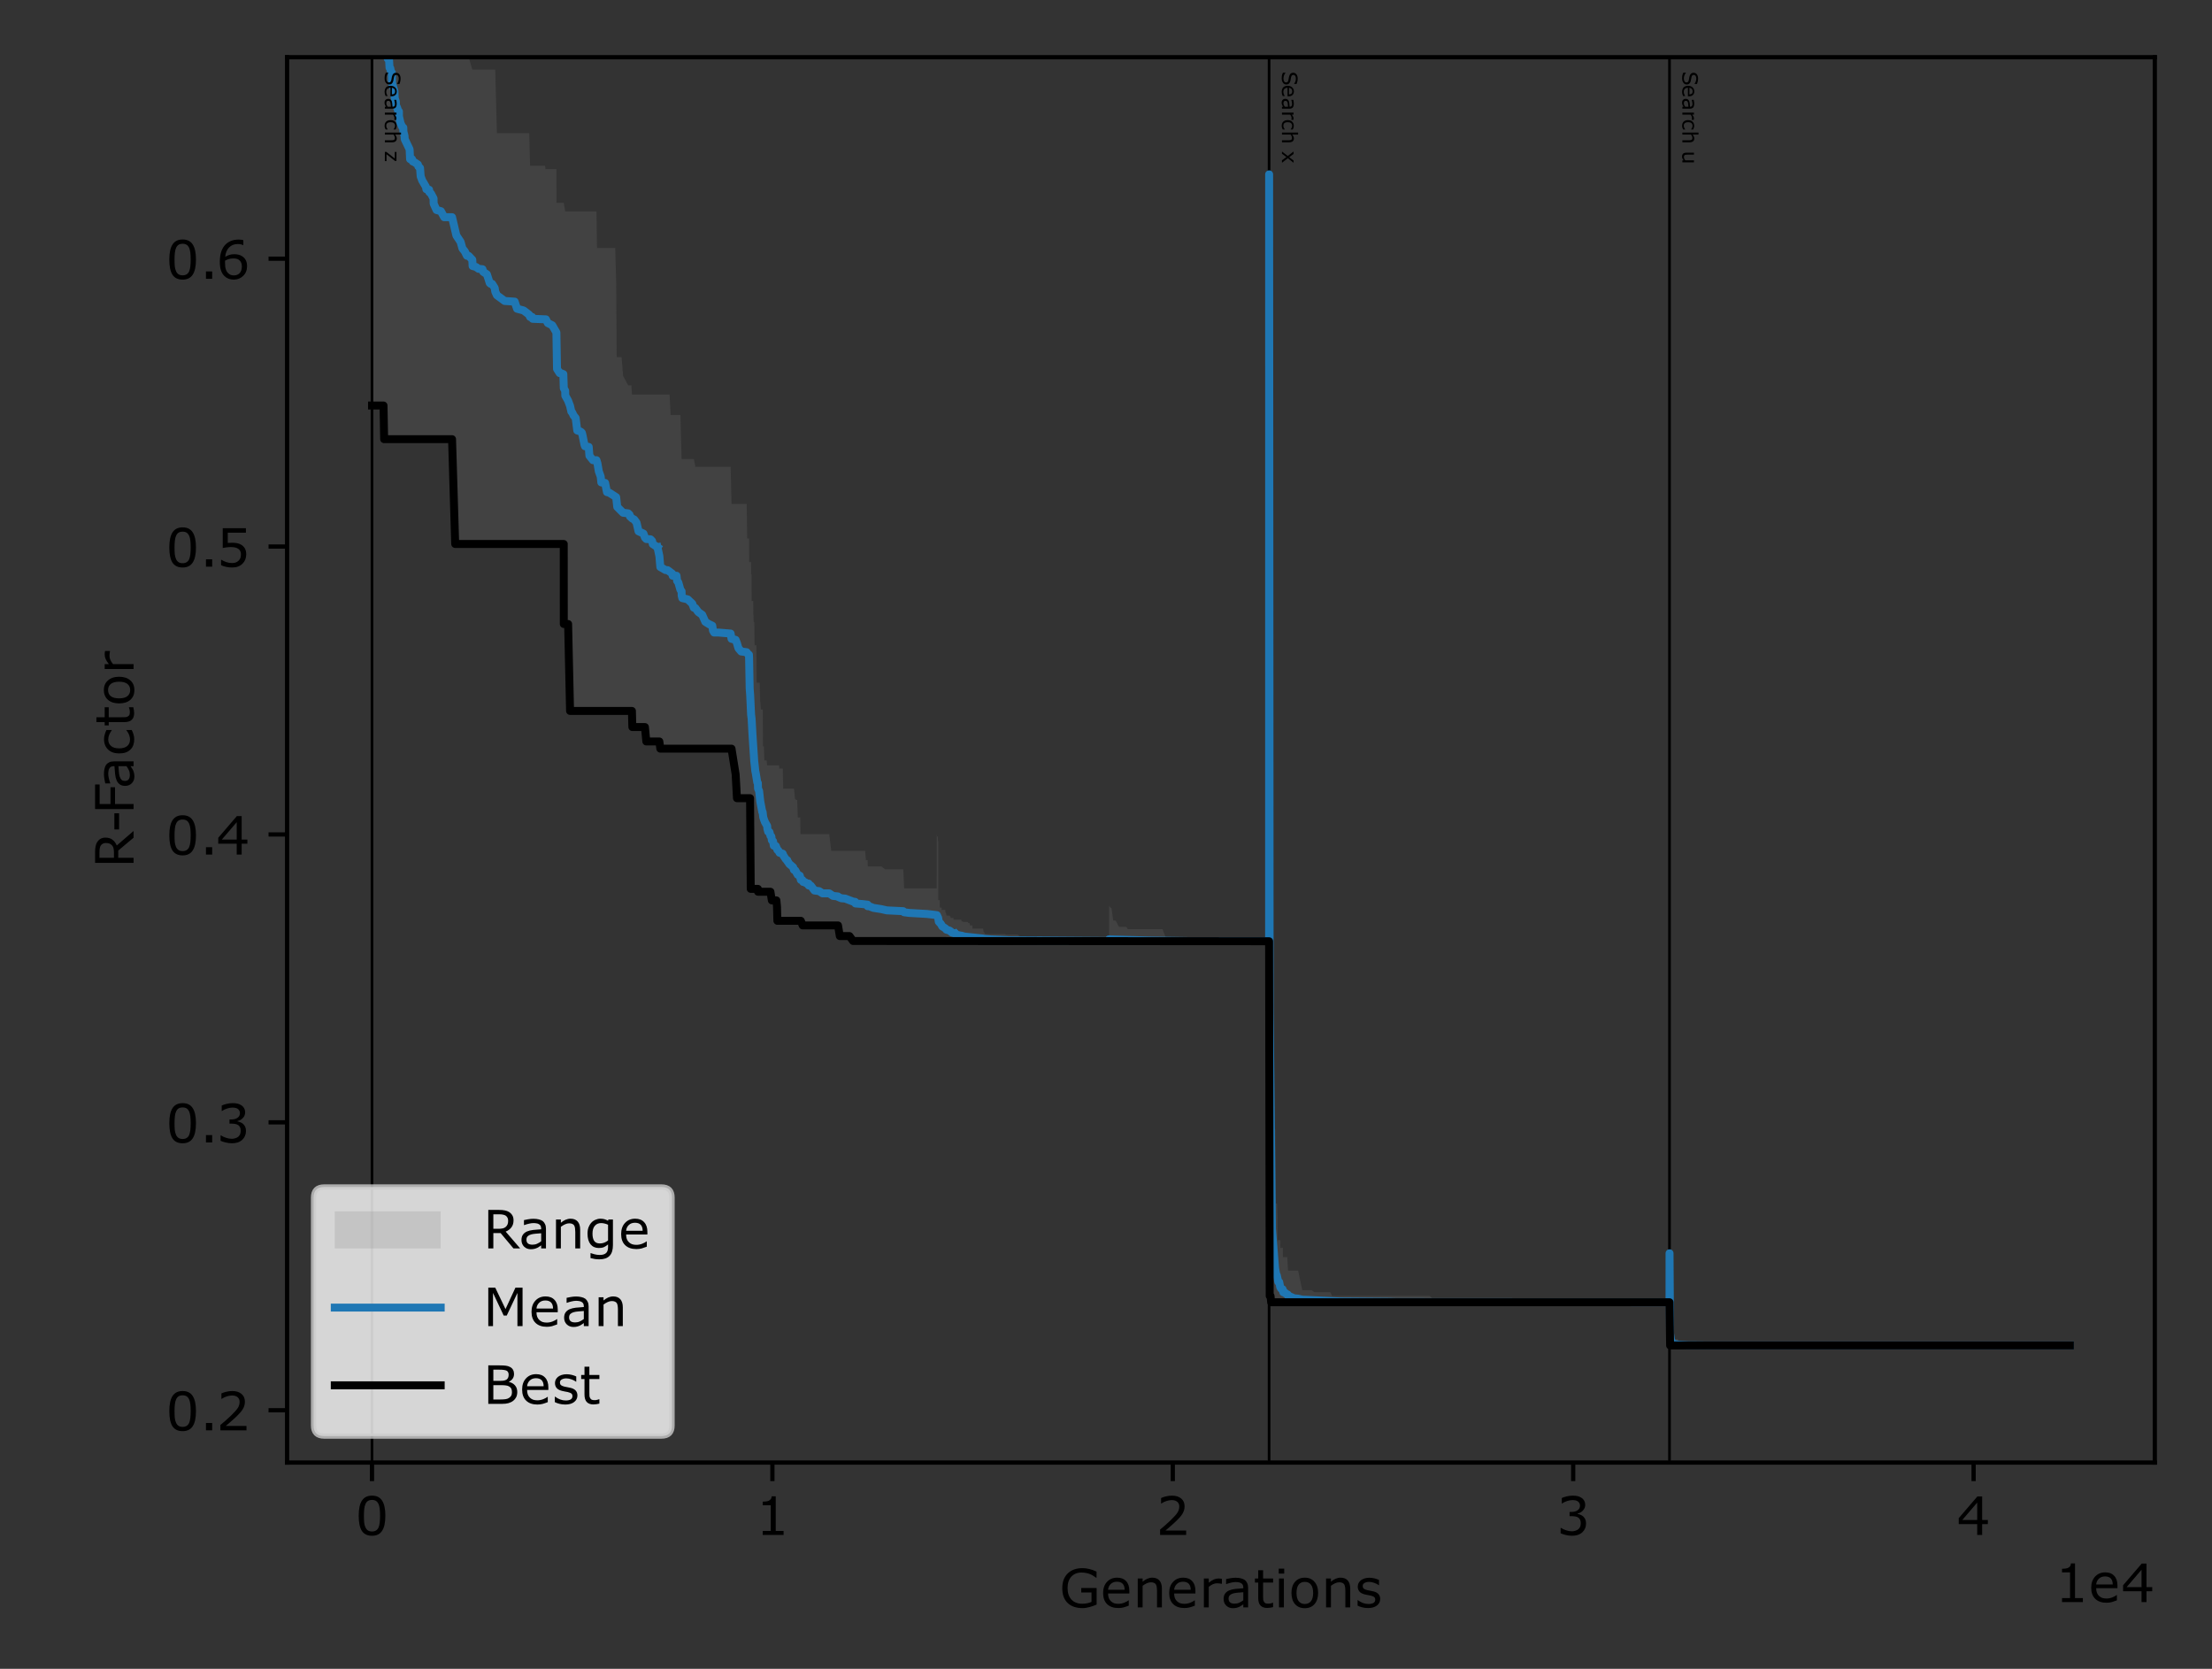 <?xml version="1.0" encoding="UTF-8" standalone="no"?>
<svg
   width="417.6pt"
   height="315pt"
   viewBox="0 0 417.6 315"
   version="1.1"
   id="svg149"
   xmlns:xlink="http://www.w3.org/1999/xlink"
   xmlns="http://www.w3.org/2000/svg"
   xmlns:svg="http://www.w3.org/2000/svg">
  <rect x="0" y="0" width="417.6" height="315" fill="#333333" stroke="none"/>
  <defs
     id="defs53">
    <g
       id="g38">
      <g
         id="glyph-0-0">
        <path
           d="M 5.703 -3.641 C 5.703 -2.336 5.492 -1.379 5.078 -0.766 C 4.672 -0.148 4.039 0.156 3.188 0.156 C 2.312 0.156 1.672 -0.148 1.266 -0.766 C 0.867 -1.391 0.672 -2.344 0.672 -3.625 C 0.672 -4.914 0.875 -5.867 1.281 -6.484 C 1.688 -7.109 2.32 -7.422 3.188 -7.422 C 4.062 -7.422 4.695 -7.102 5.094 -6.469 C 5.5 -5.844 5.703 -4.898 5.703 -3.641 Z M 4.422 -1.422 C 4.523 -1.68 4.598 -1.988 4.641 -2.344 C 4.68 -2.707 4.703 -3.141 4.703 -3.641 C 4.703 -4.129 4.68 -4.555 4.641 -4.922 C 4.598 -5.285 4.52 -5.598 4.406 -5.859 C 4.289 -6.109 4.133 -6.297 3.938 -6.422 C 3.738 -6.547 3.488 -6.609 3.188 -6.609 C 2.875 -6.609 2.617 -6.547 2.422 -6.422 C 2.223 -6.297 2.066 -6.102 1.953 -5.844 C 1.836 -5.602 1.758 -5.289 1.719 -4.906 C 1.676 -4.52 1.656 -4.094 1.656 -3.625 C 1.656 -3.113 1.672 -2.688 1.703 -2.344 C 1.742 -2.008 1.82 -1.707 1.938 -1.438 C 2.051 -1.188 2.207 -0.992 2.406 -0.859 C 2.602 -0.723 2.863 -0.656 3.188 -0.656 C 3.488 -0.656 3.738 -0.719 3.938 -0.844 C 4.145 -0.969 4.305 -1.16 4.422 -1.422 Z M 4.422 -1.422 "
           id="path1" />
      </g>
      <g
         id="glyph-0-1">
        <path
           d="M 2.406 0 L 1.234 0 L 1.234 -1.391 L 2.406 -1.391 Z M 2.406 0 "
           id="path2" />
      </g>
      <g
         id="glyph-0-2">
        <path
           d="M 5.703 0 L 0.781 0 L 0.781 -1.016 C 1.125 -1.305 1.469 -1.598 1.812 -1.891 C 2.156 -2.191 2.477 -2.488 2.781 -2.781 C 3.406 -3.383 3.832 -3.863 4.062 -4.219 C 4.289 -4.57 4.406 -4.957 4.406 -5.375 C 4.406 -5.75 4.281 -6.039 4.031 -6.25 C 3.781 -6.469 3.43 -6.578 2.984 -6.578 C 2.691 -6.578 2.375 -6.523 2.031 -6.422 C 1.688 -6.316 1.348 -6.156 1.016 -5.938 L 0.969 -5.938 L 0.969 -6.969 C 1.195 -7.082 1.504 -7.188 1.891 -7.281 C 2.273 -7.375 2.648 -7.422 3.016 -7.422 C 3.754 -7.422 4.336 -7.238 4.766 -6.875 C 5.191 -6.52 5.406 -6.035 5.406 -5.422 C 5.406 -5.141 5.367 -4.879 5.297 -4.641 C 5.223 -4.398 5.117 -4.176 4.984 -3.969 C 4.859 -3.758 4.707 -3.555 4.531 -3.359 C 4.363 -3.172 4.16 -2.957 3.922 -2.719 C 3.566 -2.375 3.203 -2.039 2.828 -1.719 C 2.461 -1.406 2.117 -1.109 1.797 -0.828 L 5.703 -0.828 Z M 5.703 0 "
           id="path3" />
      </g>
      <g
         id="glyph-0-3">
        <path
           d="M 5.062 -3.5 C 5.219 -3.363 5.348 -3.188 5.453 -2.969 C 5.555 -2.758 5.609 -2.488 5.609 -2.156 C 5.609 -1.82 5.547 -1.516 5.422 -1.234 C 5.305 -0.961 5.141 -0.723 4.922 -0.516 C 4.672 -0.285 4.379 -0.113 4.047 0 C 3.723 0.102 3.363 0.156 2.969 0.156 C 2.562 0.156 2.16 0.102 1.766 0 C 1.379 -0.094 1.062 -0.195 0.812 -0.312 L 0.812 -1.328 L 0.891 -1.328 C 1.16 -1.148 1.484 -1 1.859 -0.875 C 2.234 -0.75 2.598 -0.688 2.953 -0.688 C 3.148 -0.688 3.363 -0.723 3.594 -0.797 C 3.832 -0.867 4.023 -0.969 4.172 -1.094 C 4.316 -1.238 4.426 -1.395 4.5 -1.562 C 4.57 -1.738 4.609 -1.961 4.609 -2.234 C 4.609 -2.492 4.566 -2.707 4.484 -2.875 C 4.398 -3.039 4.285 -3.176 4.141 -3.281 C 3.992 -3.375 3.816 -3.441 3.609 -3.484 C 3.398 -3.523 3.176 -3.547 2.938 -3.547 L 2.5 -3.547 L 2.5 -4.344 L 2.844 -4.344 C 3.332 -4.344 3.723 -4.445 4.016 -4.656 C 4.316 -4.863 4.469 -5.164 4.469 -5.562 C 4.469 -5.738 4.426 -5.891 4.344 -6.016 C 4.27 -6.148 4.164 -6.266 4.031 -6.359 C 3.895 -6.441 3.742 -6.5 3.578 -6.531 C 3.422 -6.562 3.242 -6.578 3.047 -6.578 C 2.734 -6.578 2.398 -6.52 2.047 -6.406 C 1.703 -6.301 1.379 -6.145 1.078 -5.938 L 1.031 -5.938 L 1.031 -6.969 C 1.258 -7.082 1.566 -7.188 1.953 -7.281 C 2.336 -7.375 2.711 -7.422 3.078 -7.422 C 3.43 -7.422 3.742 -7.391 4.016 -7.328 C 4.285 -7.266 4.523 -7.16 4.734 -7.016 C 4.973 -6.859 5.148 -6.664 5.266 -6.438 C 5.391 -6.219 5.453 -5.961 5.453 -5.672 C 5.453 -5.266 5.305 -4.91 5.016 -4.609 C 4.734 -4.305 4.398 -4.117 4.016 -4.047 L 4.016 -3.969 C 4.172 -3.945 4.348 -3.895 4.547 -3.812 C 4.754 -3.727 4.926 -3.625 5.062 -3.5 Z M 5.062 -3.5 "
           id="path4" />
      </g>
      <g
         id="glyph-0-4">
        <path
           d="M 5.875 -2.047 L 4.797 -2.047 L 4.797 0 L 3.859 0 L 3.859 -2.047 L 0.375 -2.047 L 0.375 -3.172 L 3.891 -7.266 L 4.797 -7.266 L 4.797 -2.828 L 5.875 -2.828 Z M 3.859 -2.828 L 3.859 -6.109 L 1.047 -2.828 Z M 3.859 -2.828 "
           id="path5" />
      </g>
      <g
         id="glyph-0-5">
        <path
           d="M 5.656 -2.312 C 5.656 -1.969 5.594 -1.641 5.469 -1.328 C 5.344 -1.023 5.172 -0.77 4.953 -0.562 C 4.723 -0.332 4.445 -0.156 4.125 -0.031 C 3.801 0.094 3.426 0.156 3 0.156 C 2.594 0.156 2.207 0.113 1.844 0.031 C 1.477 -0.051 1.164 -0.156 0.906 -0.281 L 0.906 -1.297 L 0.984 -1.297 C 1.242 -1.129 1.551 -0.984 1.906 -0.859 C 2.27 -0.742 2.625 -0.688 2.969 -0.688 C 3.207 -0.688 3.43 -0.719 3.641 -0.781 C 3.859 -0.852 4.051 -0.973 4.219 -1.141 C 4.363 -1.273 4.473 -1.438 4.547 -1.625 C 4.617 -1.82 4.656 -2.051 4.656 -2.312 C 4.656 -2.562 4.613 -2.77 4.531 -2.938 C 4.445 -3.113 4.328 -3.254 4.172 -3.359 C 4.004 -3.484 3.797 -3.57 3.547 -3.625 C 3.305 -3.676 3.035 -3.703 2.734 -3.703 C 2.453 -3.703 2.176 -3.68 1.906 -3.641 C 1.645 -3.598 1.414 -3.562 1.219 -3.531 L 1.219 -7.266 L 5.594 -7.266 L 5.594 -6.422 L 2.172 -6.422 L 2.172 -4.484 C 2.305 -4.492 2.445 -4.5 2.594 -4.5 C 2.738 -4.508 2.867 -4.516 2.984 -4.516 C 3.367 -4.516 3.707 -4.484 4 -4.422 C 4.301 -4.359 4.578 -4.238 4.828 -4.062 C 5.086 -3.883 5.289 -3.656 5.438 -3.375 C 5.582 -3.094 5.656 -2.738 5.656 -2.312 Z M 5.656 -2.312 "
           id="path6" />
      </g>
      <g
         id="glyph-0-6">
        <path
           d="M 5.812 -2.359 C 5.812 -1.617 5.566 -1.016 5.078 -0.547 C 4.598 -0.078 4.004 0.156 3.297 0.156 C 2.941 0.156 2.613 0.098 2.312 -0.016 C 2.02 -0.129 1.766 -0.297 1.547 -0.516 C 1.266 -0.773 1.047 -1.129 0.891 -1.578 C 0.742 -2.023 0.672 -2.562 0.672 -3.188 C 0.672 -3.832 0.738 -4.406 0.875 -4.906 C 1.008 -5.406 1.227 -5.848 1.531 -6.234 C 1.82 -6.598 2.191 -6.883 2.641 -7.094 C 3.098 -7.301 3.629 -7.406 4.234 -7.406 C 4.422 -7.406 4.578 -7.395 4.703 -7.375 C 4.836 -7.363 4.973 -7.336 5.109 -7.297 L 5.109 -6.359 L 5.062 -6.359 C 4.969 -6.41 4.828 -6.457 4.641 -6.5 C 4.461 -6.539 4.273 -6.562 4.078 -6.562 C 3.379 -6.562 2.82 -6.344 2.406 -5.906 C 1.988 -5.469 1.75 -4.879 1.688 -4.141 C 1.957 -4.305 2.223 -4.43 2.484 -4.516 C 2.754 -4.598 3.062 -4.641 3.406 -4.641 C 3.719 -4.641 3.988 -4.609 4.219 -4.547 C 4.457 -4.492 4.703 -4.383 4.953 -4.219 C 5.234 -4.02 5.445 -3.77 5.594 -3.469 C 5.738 -3.164 5.812 -2.797 5.812 -2.359 Z M 4.828 -2.312 C 4.828 -2.625 4.781 -2.879 4.688 -3.078 C 4.602 -3.273 4.457 -3.445 4.25 -3.594 C 4.102 -3.695 3.938 -3.766 3.75 -3.797 C 3.57 -3.828 3.379 -3.844 3.172 -3.844 C 2.898 -3.844 2.645 -3.805 2.406 -3.734 C 2.164 -3.672 1.922 -3.57 1.672 -3.438 C 1.672 -3.363 1.664 -3.297 1.656 -3.234 C 1.656 -3.172 1.656 -3.086 1.656 -2.984 C 1.656 -2.473 1.707 -2.066 1.812 -1.766 C 1.914 -1.461 2.062 -1.227 2.25 -1.062 C 2.395 -0.914 2.555 -0.805 2.734 -0.734 C 2.91 -0.672 3.102 -0.641 3.312 -0.641 C 3.781 -0.641 4.148 -0.785 4.422 -1.078 C 4.691 -1.367 4.828 -1.781 4.828 -2.312 Z M 4.828 -2.312 "
           id="path7" />
      </g>
      <g
         id="glyph-0-7">
        <path
           d="M 7 0 L 5.734 0 L 3.312 -2.891 L 1.938 -2.891 L 1.938 0 L 0.984 0 L 0.984 -7.266 L 3.016 -7.266 C 3.453 -7.266 3.816 -7.234 4.109 -7.172 C 4.398 -7.117 4.664 -7.02 4.906 -6.875 C 5.164 -6.707 5.367 -6.5 5.516 -6.25 C 5.672 -6 5.75 -5.68 5.75 -5.297 C 5.75 -4.766 5.613 -4.32 5.344 -3.969 C 5.082 -3.625 4.723 -3.359 4.266 -3.172 Z M 4.734 -5.219 C 4.734 -5.426 4.695 -5.609 4.625 -5.766 C 4.551 -5.93 4.43 -6.07 4.266 -6.188 C 4.117 -6.281 3.945 -6.344 3.75 -6.375 C 3.562 -6.414 3.336 -6.438 3.078 -6.438 L 1.938 -6.438 L 1.938 -3.703 L 2.922 -3.703 C 3.223 -3.703 3.488 -3.727 3.719 -3.781 C 3.945 -3.832 4.141 -3.93 4.297 -4.078 C 4.441 -4.211 4.551 -4.367 4.625 -4.547 C 4.695 -4.723 4.734 -4.945 4.734 -5.219 Z M 4.734 -5.219 "
           id="path8" />
      </g>
      <g
         id="glyph-0-8">
        <path
           d="M 5.141 0 L 4.234 0 L 4.234 -0.578 C 4.148 -0.523 4.035 -0.445 3.891 -0.344 C 3.754 -0.25 3.625 -0.172 3.5 -0.109 C 3.344 -0.035 3.164 0.023 2.969 0.078 C 2.77 0.129 2.535 0.156 2.266 0.156 C 1.773 0.156 1.359 -0.004 1.016 -0.328 C 0.68 -0.66 0.516 -1.078 0.516 -1.578 C 0.516 -1.992 0.602 -2.328 0.781 -2.578 C 0.957 -2.836 1.207 -3.039 1.531 -3.188 C 1.863 -3.332 2.258 -3.43 2.719 -3.484 C 3.188 -3.535 3.691 -3.578 4.234 -3.609 L 4.234 -3.75 C 4.234 -3.957 4.195 -4.129 4.125 -4.266 C 4.051 -4.398 3.941 -4.504 3.797 -4.578 C 3.672 -4.66 3.516 -4.711 3.328 -4.734 C 3.148 -4.766 2.961 -4.781 2.766 -4.781 C 2.523 -4.781 2.254 -4.742 1.953 -4.672 C 1.66 -4.609 1.359 -4.52 1.047 -4.406 L 0.984 -4.406 L 0.984 -5.344 C 1.172 -5.383 1.43 -5.438 1.766 -5.5 C 2.109 -5.562 2.441 -5.594 2.766 -5.594 C 3.148 -5.594 3.484 -5.555 3.766 -5.484 C 4.055 -5.422 4.305 -5.316 4.516 -5.172 C 4.711 -5.016 4.863 -4.816 4.969 -4.578 C 5.082 -4.348 5.141 -4.055 5.141 -3.703 Z M 4.234 -1.344 L 4.234 -2.859 C 3.953 -2.848 3.617 -2.82 3.234 -2.781 C 2.859 -2.75 2.562 -2.703 2.344 -2.641 C 2.07 -2.566 1.852 -2.453 1.688 -2.297 C 1.531 -2.141 1.453 -1.922 1.453 -1.641 C 1.453 -1.328 1.547 -1.094 1.734 -0.938 C 1.922 -0.781 2.211 -0.703 2.609 -0.703 C 2.93 -0.703 3.223 -0.766 3.484 -0.891 C 3.754 -1.016 4.004 -1.164 4.234 -1.344 Z M 4.234 -1.344 "
           id="path9" />
      </g>
      <g
         id="glyph-0-9">
        <path
           d="M 5.469 0 L 4.547 0 L 4.547 -3.109 C 4.547 -3.359 4.531 -3.594 4.5 -3.812 C 4.469 -4.031 4.414 -4.203 4.344 -4.328 C 4.258 -4.461 4.141 -4.562 3.984 -4.625 C 3.836 -4.695 3.641 -4.734 3.391 -4.734 C 3.141 -4.734 2.879 -4.672 2.609 -4.547 C 2.336 -4.422 2.078 -4.266 1.828 -4.078 L 1.828 0 L 0.906 0 L 0.906 -5.453 L 1.828 -5.453 L 1.828 -4.844 C 2.109 -5.082 2.398 -5.27 2.703 -5.406 C 3.016 -5.539 3.332 -5.609 3.656 -5.609 C 4.238 -5.609 4.688 -5.43 5 -5.078 C 5.312 -4.723 5.469 -4.211 5.469 -3.547 Z M 5.469 0 "
           id="path10" />
      </g>
      <g
         id="glyph-0-10">
        <path
           d="M 5.328 -0.625 C 5.328 0.301 5.113 0.977 4.688 1.406 C 4.27 1.844 3.629 2.062 2.766 2.062 C 2.473 2.062 2.188 2.039 1.906 2 C 1.633 1.957 1.363 1.898 1.094 1.828 L 1.094 0.891 L 1.141 0.891 C 1.297 0.953 1.535 1.023 1.859 1.109 C 2.18 1.191 2.508 1.234 2.844 1.234 C 3.156 1.234 3.41 1.195 3.609 1.125 C 3.816 1.051 3.977 0.945 4.094 0.812 C 4.207 0.688 4.285 0.535 4.328 0.359 C 4.379 0.18 4.406 -0.02 4.406 -0.25 L 4.406 -0.75 C 4.133 -0.52 3.867 -0.348 3.609 -0.234 C 3.359 -0.129 3.039 -0.078 2.656 -0.078 C 2 -0.078 1.477 -0.312 1.094 -0.781 C 0.719 -1.258 0.531 -1.926 0.531 -2.781 C 0.531 -3.25 0.594 -3.648 0.719 -3.984 C 0.852 -4.328 1.035 -4.625 1.266 -4.875 C 1.473 -5.102 1.727 -5.281 2.031 -5.406 C 2.332 -5.539 2.633 -5.609 2.938 -5.609 C 3.25 -5.609 3.508 -5.578 3.719 -5.516 C 3.938 -5.453 4.164 -5.352 4.406 -5.219 L 4.469 -5.453 L 5.328 -5.453 Z M 4.406 -1.5 L 4.406 -4.469 C 4.164 -4.582 3.938 -4.66 3.719 -4.703 C 3.508 -4.754 3.301 -4.781 3.094 -4.781 C 2.594 -4.781 2.195 -4.609 1.906 -4.266 C 1.613 -3.93 1.469 -3.441 1.469 -2.797 C 1.469 -2.18 1.578 -1.719 1.797 -1.406 C 2.016 -1.094 2.367 -0.938 2.859 -0.938 C 3.129 -0.938 3.398 -0.984 3.672 -1.078 C 3.941 -1.18 4.188 -1.32 4.406 -1.5 Z M 4.406 -1.5 "
           id="path11" />
      </g>
      <g
         id="glyph-0-11">
        <path
           d="M 5.469 -2.625 L 1.453 -2.625 C 1.453 -2.289 1.5 -2 1.594 -1.75 C 1.695 -1.5 1.836 -1.297 2.016 -1.141 C 2.18 -0.984 2.379 -0.863 2.609 -0.781 C 2.848 -0.707 3.109 -0.672 3.391 -0.672 C 3.766 -0.672 4.141 -0.742 4.516 -0.891 C 4.891 -1.047 5.156 -1.191 5.312 -1.328 L 5.359 -1.328 L 5.359 -0.328 C 5.047 -0.203 4.727 -0.094 4.406 0 C 4.094 0.082 3.758 0.125 3.406 0.125 C 2.5 0.125 1.789 -0.117 1.281 -0.609 C 0.77 -1.098 0.516 -1.797 0.516 -2.703 C 0.516 -3.586 0.758 -4.289 1.25 -4.812 C 1.738 -5.344 2.379 -5.609 3.172 -5.609 C 3.898 -5.609 4.461 -5.391 4.859 -4.953 C 5.266 -4.523 5.469 -3.914 5.469 -3.125 Z M 4.578 -3.328 C 4.578 -3.816 4.457 -4.191 4.219 -4.453 C 3.977 -4.711 3.613 -4.844 3.125 -4.844 C 2.633 -4.844 2.242 -4.695 1.953 -4.406 C 1.66 -4.125 1.492 -3.766 1.453 -3.328 Z M 4.578 -3.328 "
           id="path12" />
      </g>
      <g
         id="glyph-0-12">
        <path
           d="M 7.453 0 L 6.484 0 L 6.484 -6.266 L 4.469 -2 L 3.891 -2 L 1.875 -6.266 L 1.875 0 L 0.984 0 L 0.984 -7.266 L 2.297 -7.266 L 4.234 -3.219 L 6.109 -7.266 L 7.453 -7.266 Z M 7.453 0 "
           id="path13" />
      </g>
      <g
         id="glyph-0-13">
        <path
           d="M 6.453 -2.234 C 6.453 -1.867 6.383 -1.547 6.25 -1.266 C 6.113 -0.992 5.93 -0.77 5.703 -0.594 C 5.43 -0.383 5.129 -0.234 4.797 -0.141 C 4.473 -0.047 4.062 0 3.562 0 L 0.984 0 L 0.984 -7.266 L 3.125 -7.266 C 3.656 -7.266 4.051 -7.242 4.312 -7.203 C 4.582 -7.172 4.836 -7.094 5.078 -6.969 C 5.348 -6.832 5.539 -6.648 5.656 -6.422 C 5.781 -6.203 5.844 -5.941 5.844 -5.641 C 5.844 -5.297 5.754 -5 5.578 -4.75 C 5.398 -4.508 5.164 -4.316 4.875 -4.172 L 4.875 -4.141 C 5.363 -4.035 5.75 -3.816 6.031 -3.484 C 6.312 -3.16 6.453 -2.742 6.453 -2.234 Z M 4.828 -5.516 C 4.828 -5.691 4.797 -5.836 4.734 -5.953 C 4.68 -6.078 4.594 -6.176 4.469 -6.25 C 4.312 -6.332 4.125 -6.383 3.906 -6.406 C 3.688 -6.438 3.414 -6.453 3.094 -6.453 L 1.938 -6.453 L 1.938 -4.344 L 3.188 -4.344 C 3.488 -4.344 3.727 -4.359 3.906 -4.391 C 4.094 -4.422 4.266 -4.484 4.422 -4.578 C 4.566 -4.68 4.672 -4.812 4.734 -4.969 C 4.797 -5.125 4.828 -5.305 4.828 -5.516 Z M 5.453 -2.203 C 5.453 -2.492 5.406 -2.723 5.312 -2.891 C 5.227 -3.066 5.07 -3.211 4.844 -3.328 C 4.688 -3.41 4.492 -3.461 4.266 -3.484 C 4.047 -3.516 3.781 -3.531 3.469 -3.531 L 1.938 -3.531 L 1.938 -0.828 L 3.219 -0.828 C 3.645 -0.828 3.992 -0.848 4.266 -0.891 C 4.535 -0.93 4.754 -1.016 4.922 -1.141 C 5.109 -1.266 5.242 -1.406 5.328 -1.562 C 5.41 -1.727 5.453 -1.941 5.453 -2.203 Z M 5.453 -2.203 "
           id="path14" />
      </g>
      <g
         id="glyph-0-14">
        <path
           d="M 4.797 -1.578 C 4.797 -1.078 4.586 -0.664 4.172 -0.344 C 3.766 -0.031 3.207 0.125 2.5 0.125 C 2.094 0.125 1.719 0.078 1.375 -0.016 C 1.039 -0.109 0.758 -0.211 0.531 -0.328 L 0.531 -1.359 L 0.594 -1.359 C 0.875 -1.141 1.191 -0.961 1.547 -0.828 C 1.898 -0.703 2.242 -0.641 2.578 -0.641 C 2.973 -0.641 3.285 -0.703 3.516 -0.828 C 3.742 -0.961 3.859 -1.172 3.859 -1.453 C 3.859 -1.672 3.797 -1.832 3.672 -1.938 C 3.547 -2.051 3.312 -2.148 2.969 -2.234 C 2.832 -2.254 2.66 -2.285 2.453 -2.328 C 2.242 -2.367 2.051 -2.41 1.875 -2.453 C 1.395 -2.578 1.055 -2.766 0.859 -3.016 C 0.66 -3.266 0.562 -3.566 0.562 -3.922 C 0.562 -4.148 0.609 -4.363 0.703 -4.562 C 0.797 -4.758 0.938 -4.938 1.125 -5.094 C 1.301 -5.238 1.531 -5.359 1.812 -5.453 C 2.094 -5.547 2.41 -5.594 2.766 -5.594 C 3.086 -5.594 3.414 -5.551 3.75 -5.469 C 4.082 -5.383 4.359 -5.285 4.578 -5.172 L 4.578 -4.188 L 4.531 -4.188 C 4.301 -4.363 4.016 -4.508 3.672 -4.625 C 3.336 -4.75 3.016 -4.812 2.703 -4.812 C 2.359 -4.812 2.07 -4.742 1.844 -4.609 C 1.613 -4.484 1.5 -4.297 1.5 -4.047 C 1.5 -3.816 1.566 -3.645 1.703 -3.531 C 1.848 -3.414 2.07 -3.32 2.375 -3.25 C 2.539 -3.219 2.727 -3.18 2.938 -3.141 C 3.145 -3.098 3.32 -3.062 3.469 -3.031 C 3.895 -2.938 4.223 -2.77 4.453 -2.531 C 4.68 -2.289 4.797 -1.973 4.797 -1.578 Z M 4.797 -1.578 "
           id="path15" />
      </g>
      <g
         id="glyph-0-15">
        <path
           d="M 3.734 -0.047 C 3.566 -0.004 3.379 0.031 3.172 0.062 C 2.961 0.094 2.781 0.109 2.625 0.109 C 2.07 0.109 1.648 -0.039 1.359 -0.344 C 1.066 -0.645 0.922 -1.125 0.922 -1.781 L 0.922 -4.688 L 0.297 -4.688 L 0.297 -5.453 L 0.922 -5.453 L 0.922 -7.016 L 1.844 -7.016 L 1.844 -5.453 L 3.734 -5.453 L 3.734 -4.688 L 1.844 -4.688 L 1.844 -2.203 C 1.844 -1.91 1.848 -1.68 1.859 -1.516 C 1.867 -1.359 1.914 -1.211 2 -1.078 C 2.07 -0.941 2.172 -0.844 2.297 -0.781 C 2.422 -0.727 2.609 -0.703 2.859 -0.703 C 3.016 -0.703 3.172 -0.723 3.328 -0.766 C 3.492 -0.805 3.613 -0.844 3.688 -0.875 L 3.734 -0.875 Z M 3.734 -0.047 "
           id="path16" />
      </g>
      <g
         id="glyph-0-16">
        <path
           d="M 5.297 0 L 1.359 0 L 1.359 -0.75 L 2.875 -0.75 L 2.875 -5.609 L 1.359 -5.609 L 1.359 -6.281 C 1.566 -6.281 1.785 -6.297 2.016 -6.328 C 2.254 -6.359 2.43 -6.41 2.547 -6.484 C 2.703 -6.566 2.82 -6.672 2.906 -6.797 C 2.988 -6.922 3.035 -7.086 3.047 -7.297 L 3.812 -7.297 L 3.812 -0.75 L 5.297 -0.75 Z M 5.297 0 "
           id="path17" />
      </g>
      <g
         id="glyph-0-17">
        <path
           d="M 7.047 -0.531 C 6.648 -0.352 6.211 -0.195 5.734 -0.062 C 5.266 0.07 4.812 0.141 4.375 0.141 C 3.812 0.141 3.289 0.062 2.812 -0.094 C 2.344 -0.25 1.941 -0.484 1.609 -0.797 C 1.273 -1.109 1.016 -1.5 0.828 -1.969 C 0.648 -2.445 0.562 -3.004 0.562 -3.641 C 0.562 -4.805 0.898 -5.723 1.578 -6.391 C 2.254 -7.066 3.188 -7.406 4.375 -7.406 C 4.789 -7.406 5.211 -7.352 5.641 -7.25 C 6.078 -7.156 6.539 -6.988 7.031 -6.75 L 7.031 -5.594 L 6.953 -5.594 C 6.848 -5.676 6.695 -5.781 6.5 -5.906 C 6.312 -6.031 6.125 -6.133 5.938 -6.219 C 5.719 -6.32 5.461 -6.406 5.172 -6.469 C 4.891 -6.539 4.566 -6.578 4.203 -6.578 C 3.391 -6.578 2.742 -6.316 2.266 -5.797 C 1.797 -5.273 1.562 -4.566 1.562 -3.672 C 1.562 -2.734 1.805 -2 2.297 -1.469 C 2.797 -0.945 3.473 -0.688 4.328 -0.688 C 4.641 -0.688 4.953 -0.719 5.266 -0.781 C 5.578 -0.844 5.848 -0.926 6.078 -1.031 L 6.078 -2.812 L 4.141 -2.812 L 4.141 -3.656 L 7.047 -3.656 Z M 7.047 -0.531 "
           id="path18" />
      </g>
      <g
         id="glyph-0-18">
        <path
           d="M 4.312 -4.453 L 4.266 -4.453 C 4.117 -4.484 3.984 -4.504 3.859 -4.516 C 3.734 -4.535 3.582 -4.547 3.406 -4.547 C 3.125 -4.547 2.848 -4.484 2.578 -4.359 C 2.316 -4.234 2.066 -4.07 1.828 -3.875 L 1.828 0 L 0.906 0 L 0.906 -5.453 L 1.828 -5.453 L 1.828 -4.656 C 2.191 -4.945 2.508 -5.148 2.781 -5.266 C 3.062 -5.391 3.348 -5.453 3.641 -5.453 C 3.797 -5.453 3.91 -5.445 3.984 -5.438 C 4.055 -5.438 4.164 -5.422 4.312 -5.391 Z M 4.312 -4.453 "
           id="path19" />
      </g>
      <g
         id="glyph-0-19">
        <path
           d="M 1.891 -6.375 L 0.859 -6.375 L 0.859 -7.312 L 1.891 -7.312 Z M 1.828 0 L 0.906 0 L 0.906 -5.453 L 1.828 -5.453 Z M 1.828 0 "
           id="path20" />
      </g>
      <g
         id="glyph-0-20">
        <path
           d="M 5.547 -2.719 C 5.547 -1.832 5.316 -1.129 4.859 -0.609 C 4.41 -0.098 3.801 0.156 3.031 0.156 C 2.258 0.156 1.645 -0.098 1.188 -0.609 C 0.738 -1.129 0.516 -1.832 0.516 -2.719 C 0.516 -3.613 0.738 -4.316 1.188 -4.828 C 1.645 -5.348 2.258 -5.609 3.031 -5.609 C 3.801 -5.609 4.41 -5.348 4.859 -4.828 C 5.316 -4.316 5.547 -3.613 5.547 -2.719 Z M 4.609 -2.719 C 4.609 -3.426 4.469 -3.953 4.188 -4.297 C 3.914 -4.641 3.531 -4.812 3.031 -4.812 C 2.539 -4.812 2.156 -4.641 1.875 -4.297 C 1.602 -3.953 1.469 -3.426 1.469 -2.719 C 1.469 -2.039 1.602 -1.523 1.875 -1.172 C 2.156 -0.816 2.539 -0.641 3.031 -0.641 C 3.52 -0.641 3.906 -0.812 4.188 -1.156 C 4.469 -1.508 4.609 -2.031 4.609 -2.719 Z M 4.609 -2.719 "
           id="path21" />
      </g>
      <g
         id="glyph-1-0">
        <path
           d="M 0 -7 L 0 -5.734 L -2.891 -3.312 L -2.891 -1.938 L 0 -1.938 L 0 -0.984 L -7.266 -0.984 L -7.266 -3.016 C -7.266 -3.453 -7.234 -3.816 -7.172 -4.109 C -7.117 -4.398 -7.02 -4.664 -6.875 -4.906 C -6.707 -5.164 -6.5 -5.367 -6.25 -5.516 C -6 -5.672 -5.68 -5.75 -5.297 -5.75 C -4.766 -5.75 -4.32 -5.613 -3.969 -5.344 C -3.625 -5.082 -3.359 -4.723 -3.172 -4.266 Z M -5.219 -4.734 C -5.426 -4.734 -5.609 -4.695 -5.766 -4.625 C -5.93 -4.551 -6.07 -4.43 -6.188 -4.266 C -6.281 -4.117 -6.344 -3.945 -6.375 -3.75 C -6.414 -3.562 -6.438 -3.336 -6.438 -3.078 L -6.438 -1.938 L -3.703 -1.938 L -3.703 -2.922 C -3.703 -3.223 -3.727 -3.488 -3.781 -3.719 C -3.832 -3.945 -3.93 -4.141 -4.078 -4.297 C -4.211 -4.441 -4.367 -4.551 -4.547 -4.625 C -4.723 -4.695 -4.945 -4.734 -5.219 -4.734 Z M -5.219 -4.734 "
           id="path22" />
      </g>
      <g
         id="glyph-1-1">
        <path
           d="M -2.734 -3.797 L -2.734 -0.75 L -3.625 -0.75 L -3.625 -3.797 Z M -2.734 -3.797 "
           id="path23" />
      </g>
      <g
         id="glyph-1-2">
        <path
           d="M -6.406 -5.625 L -6.406 -1.938 L -4.359 -1.938 L -4.359 -5.109 L -3.5 -5.109 L -3.5 -1.938 L 0 -1.938 L 0 -0.984 L -7.266 -0.984 L -7.266 -5.625 Z M -6.406 -5.625 "
           id="path24" />
      </g>
      <g
         id="glyph-1-3">
        <path
           d="M 0 -5.141 L 0 -4.234 L -0.578 -4.234 C -0.523 -4.148 -0.445 -4.035 -0.344 -3.891 C -0.25 -3.754 -0.172 -3.625 -0.109 -3.5 C -0.035 -3.344 0.023 -3.164 0.078 -2.969 C 0.129 -2.77 0.156 -2.535 0.156 -2.266 C 0.156 -1.773 -0.004 -1.359 -0.328 -1.016 C -0.66 -0.68 -1.078 -0.516 -1.578 -0.516 C -1.992 -0.516 -2.328 -0.602 -2.578 -0.781 C -2.836 -0.957 -3.039 -1.207 -3.188 -1.531 C -3.332 -1.863 -3.43 -2.258 -3.484 -2.719 C -3.535 -3.188 -3.578 -3.691 -3.609 -4.234 L -3.75 -4.234 C -3.957 -4.234 -4.129 -4.195 -4.266 -4.125 C -4.398 -4.051 -4.504 -3.941 -4.578 -3.797 C -4.66 -3.672 -4.711 -3.516 -4.734 -3.328 C -4.766 -3.148 -4.781 -2.961 -4.781 -2.766 C -4.781 -2.523 -4.742 -2.254 -4.672 -1.953 C -4.609 -1.66 -4.52 -1.359 -4.406 -1.047 L -4.406 -0.984 L -5.344 -0.984 C -5.383 -1.172 -5.438 -1.43 -5.5 -1.766 C -5.562 -2.109 -5.594 -2.441 -5.594 -2.766 C -5.594 -3.148 -5.555 -3.484 -5.484 -3.766 C -5.422 -4.055 -5.316 -4.305 -5.172 -4.516 C -5.016 -4.711 -4.816 -4.863 -4.578 -4.969 C -4.348 -5.082 -4.055 -5.141 -3.703 -5.141 Z M -1.344 -4.234 L -2.859 -4.234 C -2.848 -3.953 -2.82 -3.617 -2.781 -3.234 C -2.75 -2.859 -2.703 -2.562 -2.641 -2.344 C -2.566 -2.07 -2.453 -1.852 -2.297 -1.688 C -2.141 -1.531 -1.922 -1.453 -1.641 -1.453 C -1.328 -1.453 -1.094 -1.547 -0.938 -1.734 C -0.781 -1.922 -0.703 -2.211 -0.703 -2.609 C -0.703 -2.93 -0.766 -3.223 -0.891 -3.484 C -1.016 -3.754 -1.164 -4.004 -1.344 -4.234 Z M -1.344 -4.234 "
           id="path25" />
      </g>
      <g
         id="glyph-1-4">
        <path
           d="M -0.344 -4.938 C -0.195 -4.633 -0.082 -4.344 0 -4.062 C 0.082 -3.789 0.125 -3.5 0.125 -3.188 C 0.125 -2.789 0.066 -2.426 -0.047 -2.094 C -0.16 -1.77 -0.336 -1.492 -0.578 -1.266 C -0.805 -1.023 -1.098 -0.836 -1.453 -0.703 C -1.816 -0.578 -2.238 -0.516 -2.719 -0.516 C -3.613 -0.516 -4.312 -0.758 -4.812 -1.25 C -5.32 -1.738 -5.578 -2.383 -5.578 -3.188 C -5.578 -3.5 -5.531 -3.805 -5.438 -4.109 C -5.352 -4.41 -5.25 -4.688 -5.125 -4.938 L -4.109 -4.938 L -4.109 -4.891 C -4.328 -4.609 -4.492 -4.316 -4.609 -4.016 C -4.723 -3.723 -4.781 -3.438 -4.781 -3.156 C -4.781 -2.633 -4.602 -2.223 -4.25 -1.922 C -3.906 -1.617 -3.395 -1.469 -2.719 -1.469 C -2.062 -1.469 -1.555 -1.613 -1.203 -1.906 C -0.848 -2.195 -0.672 -2.613 -0.672 -3.156 C -0.672 -3.332 -0.695 -3.516 -0.75 -3.703 C -0.801 -3.898 -0.863 -4.078 -0.938 -4.234 C -1.008 -4.367 -1.082 -4.492 -1.156 -4.609 C -1.227 -4.723 -1.297 -4.816 -1.359 -4.891 L -1.359 -4.938 Z M -0.344 -4.938 "
           id="path26" />
      </g>
      <g
         id="glyph-1-5">
        <path
           d="M -0.047 -3.734 C -0.004 -3.566 0.031 -3.379 0.062 -3.172 C 0.094 -2.961 0.109 -2.781 0.109 -2.625 C 0.109 -2.07 -0.039 -1.648 -0.344 -1.359 C -0.645 -1.066 -1.125 -0.922 -1.781 -0.922 L -4.688 -0.922 L -4.688 -0.297 L -5.453 -0.297 L -5.453 -0.922 L -7.016 -0.922 L -7.016 -1.844 L -5.453 -1.844 L -5.453 -3.734 L -4.688 -3.734 L -4.688 -1.844 L -2.203 -1.844 C -1.91 -1.844 -1.68 -1.848 -1.516 -1.859 C -1.359 -1.867 -1.211 -1.914 -1.078 -2 C -0.941 -2.07 -0.844 -2.172 -0.781 -2.297 C -0.727 -2.422 -0.703 -2.609 -0.703 -2.859 C -0.703 -3.016 -0.723 -3.172 -0.766 -3.328 C -0.805 -3.492 -0.844 -3.613 -0.875 -3.688 L -0.875 -3.734 Z M -0.047 -3.734 "
           id="path27" />
      </g>
      <g
         id="glyph-1-6">
        <path
           d="M -2.719 -5.547 C -1.832 -5.547 -1.129 -5.316 -0.609 -4.859 C -0.098 -4.41 0.156 -3.801 0.156 -3.031 C 0.156 -2.258 -0.098 -1.645 -0.609 -1.188 C -1.129 -0.738 -1.832 -0.516 -2.719 -0.516 C -3.613 -0.516 -4.316 -0.738 -4.828 -1.188 C -5.348 -1.645 -5.609 -2.258 -5.609 -3.031 C -5.609 -3.801 -5.348 -4.41 -4.828 -4.859 C -4.316 -5.316 -3.613 -5.547 -2.719 -5.547 Z M -2.719 -4.609 C -3.426 -4.609 -3.953 -4.469 -4.297 -4.188 C -4.641 -3.914 -4.812 -3.531 -4.812 -3.031 C -4.812 -2.539 -4.641 -2.156 -4.297 -1.875 C -3.953 -1.602 -3.426 -1.469 -2.719 -1.469 C -2.039 -1.469 -1.523 -1.602 -1.172 -1.875 C -0.816 -2.156 -0.641 -2.539 -0.641 -3.031 C -0.641 -3.52 -0.812 -3.906 -1.156 -4.188 C -1.508 -4.469 -2.031 -4.609 -2.719 -4.609 Z M -2.719 -4.609 "
           id="path28" />
      </g>
      <g
         id="glyph-1-7">
        <path
           d="M -4.453 -4.312 L -4.453 -4.266 C -4.484 -4.117 -4.504 -3.984 -4.516 -3.859 C -4.535 -3.734 -4.547 -3.582 -4.547 -3.406 C -4.547 -3.125 -4.484 -2.848 -4.359 -2.578 C -4.234 -2.316 -4.07 -2.066 -3.875 -1.828 L 0 -1.828 L 0 -0.906 L -5.453 -0.906 L -5.453 -1.828 L -4.656 -1.828 C -4.945 -2.191 -5.148 -2.508 -5.266 -2.781 C -5.391 -3.062 -5.453 -3.348 -5.453 -3.641 C -5.453 -3.797 -5.445 -3.91 -5.438 -3.984 C -5.438 -4.055 -5.422 -4.164 -5.391 -4.312 Z M -4.453 -4.312 "
           id="path29" />
      </g>
      <g
         id="glyph-2-0">
        <path
           d="M 0.828 2.5 C 0.711 2.5 0.598 2.473 0.484 2.422 C 0.379 2.367 0.289 2.297 0.219 2.203 C 0.133 2.098 0.066 1.973 0.016 1.828 C -0.023 1.691 -0.047 1.531 -0.047 1.344 C -0.047 1.133 -0.031 0.941 0 0.766 C 0.039 0.598 0.102 0.43 0.188 0.266 L 0.672 0.266 L 0.672 0.297 C 0.547 0.441 0.445 0.609 0.375 0.797 C 0.312 0.992 0.281 1.176 0.281 1.344 C 0.281 1.582 0.32 1.77 0.406 1.906 C 0.5 2.039 0.625 2.109 0.781 2.109 C 0.906 2.109 1 2.07 1.062 2 C 1.125 1.938 1.172 1.844 1.203 1.719 C 1.234 1.625 1.254 1.52 1.266 1.406 C 1.285 1.289 1.305 1.172 1.328 1.047 C 1.391 0.785 1.484 0.594 1.609 0.469 C 1.742 0.344 1.914 0.281 2.125 0.281 C 2.375 0.281 2.578 0.379 2.734 0.578 C 2.891 0.785 2.969 1.051 2.969 1.375 C 2.969 1.57 2.945 1.754 2.906 1.922 C 2.863 2.098 2.816 2.254 2.766 2.391 L 2.297 2.391 L 2.297 2.359 C 2.391 2.242 2.469 2.098 2.531 1.922 C 2.594 1.742 2.625 1.562 2.625 1.375 C 2.625 1.164 2.582 1 2.5 0.875 C 2.414 0.75 2.305 0.688 2.172 0.688 C 2.047 0.688 1.945 0.719 1.875 0.781 C 1.812 0.844 1.758 0.953 1.719 1.109 C 1.707 1.191 1.688 1.305 1.656 1.453 C 1.633 1.609 1.609 1.742 1.578 1.859 C 1.516 2.066 1.426 2.223 1.312 2.328 C 1.195 2.441 1.035 2.5 0.828 2.5 Z M 0.828 2.5 "
           id="path30" />
      </g>
      <g
         id="glyph-2-1">
        <path
           d="M 1.047 2.188 L 1.047 0.578 C 0.922 0.578 0.805 0.598 0.703 0.641 C 0.598 0.68 0.516 0.738 0.453 0.812 C 0.391 0.875 0.344 0.953 0.312 1.047 C 0.281 1.141 0.266 1.242 0.266 1.359 C 0.266 1.504 0.297 1.648 0.359 1.797 C 0.422 1.953 0.477 2.062 0.531 2.125 L 0.531 2.141 L 0.141 2.141 C 0.086 2.016 0.039 1.891 0 1.766 C -0.031 1.641 -0.047 1.504 -0.047 1.359 C -0.047 0.992 0.047 0.707 0.234 0.5 C 0.43 0.301 0.711 0.203 1.078 0.203 C 1.43 0.203 1.711 0.301 1.922 0.5 C 2.141 0.695 2.25 0.953 2.25 1.266 C 2.25 1.555 2.16 1.781 1.984 1.938 C 1.816 2.102 1.57 2.188 1.25 2.188 Z M 1.328 1.828 C 1.523 1.828 1.676 1.781 1.781 1.688 C 1.883 1.594 1.938 1.445 1.938 1.25 C 1.938 1.051 1.879 0.895 1.766 0.781 C 1.648 0.664 1.504 0.598 1.328 0.578 Z M 1.328 1.828 "
           id="path31" />
      </g>
      <g
         id="glyph-2-2">
        <path
           d="M 0 2.062 L 0 1.688 L 0.234 1.688 C 0.211 1.656 0.18 1.613 0.141 1.562 C 0.098 1.508 0.066 1.457 0.047 1.406 C 0.016 1.344 -0.008 1.27 -0.031 1.188 C -0.051 1.102 -0.062 1.008 -0.062 0.906 C -0.062 0.707 0 0.539 0.125 0.406 C 0.258 0.27 0.43 0.203 0.641 0.203 C 0.797 0.203 0.926 0.238 1.031 0.312 C 1.133 0.383 1.219 0.484 1.281 0.609 C 1.332 0.742 1.367 0.906 1.391 1.094 C 1.41 1.281 1.426 1.477 1.438 1.688 L 1.5 1.688 C 1.582 1.688 1.648 1.672 1.703 1.641 C 1.754 1.617 1.797 1.578 1.828 1.516 C 1.859 1.461 1.879 1.398 1.891 1.328 C 1.898 1.254 1.906 1.18 1.906 1.109 C 1.906 1.016 1.891 0.906 1.859 0.781 C 1.836 0.664 1.805 0.547 1.766 0.422 L 1.766 0.391 L 2.141 0.391 C 2.16 0.461 2.18 0.566 2.203 0.703 C 2.223 0.836 2.234 0.973 2.234 1.109 C 2.234 1.266 2.219 1.398 2.188 1.516 C 2.164 1.629 2.125 1.727 2.062 1.812 C 2.008 1.883 1.93 1.941 1.828 1.984 C 1.734 2.035 1.617 2.062 1.484 2.062 Z M 0.531 1.688 L 1.141 1.688 C 1.141 1.582 1.129 1.453 1.109 1.297 C 1.098 1.141 1.082 1.02 1.062 0.938 C 1.031 0.832 0.984 0.742 0.922 0.672 C 0.859 0.609 0.77 0.578 0.656 0.578 C 0.531 0.578 0.438 0.613 0.375 0.688 C 0.312 0.77 0.281 0.891 0.281 1.047 C 0.281 1.172 0.305 1.285 0.359 1.391 C 0.41 1.504 0.469 1.602 0.531 1.688 Z M 0.531 1.688 "
           id="path32" />
      </g>
      <g
         id="glyph-2-3">
        <path
           d="M 1.781 1.719 L 1.781 1.703 C 1.789 1.648 1.797 1.598 1.797 1.547 C 1.805 1.492 1.812 1.43 1.812 1.359 C 1.812 1.242 1.785 1.133 1.734 1.031 C 1.691 0.926 1.629 0.828 1.547 0.734 L 0 0.734 L 0 0.359 L 2.188 0.359 L 2.188 0.734 L 1.859 0.734 C 1.973 0.879 2.055 1.004 2.109 1.109 C 2.16 1.223 2.188 1.336 2.188 1.453 C 2.188 1.516 2.18 1.562 2.172 1.594 C 2.172 1.625 2.164 1.664 2.156 1.719 Z M 1.781 1.719 "
           id="path33" />
      </g>
      <g
         id="glyph-2-4">
        <path
           d="M 0.141 1.969 C 0.078 1.852 0.031 1.738 0 1.625 C -0.031 1.52 -0.047 1.406 -0.047 1.281 C -0.047 1.125 -0.023 0.977 0.016 0.844 C 0.066 0.707 0.141 0.594 0.234 0.5 C 0.328 0.406 0.441 0.332 0.578 0.281 C 0.723 0.227 0.895 0.203 1.094 0.203 C 1.445 0.203 1.723 0.301 1.922 0.5 C 2.129 0.695 2.234 0.957 2.234 1.281 C 2.234 1.406 2.211 1.523 2.172 1.641 C 2.141 1.766 2.098 1.875 2.047 1.969 L 1.641 1.969 L 1.641 1.953 C 1.734 1.836 1.801 1.723 1.844 1.609 C 1.895 1.492 1.922 1.379 1.922 1.266 C 1.922 1.055 1.848 0.891 1.703 0.766 C 1.566 0.648 1.363 0.594 1.094 0.594 C 0.82 0.594 0.613 0.648 0.469 0.766 C 0.332 0.879 0.266 1.047 0.266 1.266 C 0.266 1.336 0.273 1.41 0.297 1.484 C 0.316 1.566 0.344 1.633 0.375 1.688 C 0.406 1.75 0.438 1.801 0.469 1.844 C 0.5 1.895 0.523 1.93 0.547 1.953 L 0.547 1.969 Z M 0.141 1.969 "
           id="path34" />
      </g>
      <g
         id="glyph-2-5">
        <path
           d="M 0 2.188 L 0 1.812 L 1.25 1.812 C 1.344 1.812 1.43 1.805 1.516 1.797 C 1.609 1.785 1.68 1.766 1.734 1.734 C 1.785 1.703 1.82 1.656 1.844 1.594 C 1.875 1.531 1.891 1.453 1.891 1.359 C 1.891 1.254 1.863 1.145 1.812 1.031 C 1.77 0.926 1.707 0.828 1.625 0.734 L 0 0.734 L 0 0.359 L 3.047 0.359 L 3.047 0.734 L 1.938 0.734 C 2.031 0.848 2.102 0.961 2.156 1.078 C 2.219 1.203 2.25 1.332 2.25 1.469 C 2.25 1.695 2.176 1.875 2.031 2 C 1.883 2.125 1.68 2.188 1.422 2.188 Z M 0 2.188 "
           id="path35" />
      </g>
      <g
         id="glyph-2-6" />
      <g
         id="glyph-2-7">
        <path
           d="M 0 1.938 L 0 0.188 L 0.266 0.188 L 1.875 1.453 L 1.875 0.203 L 2.188 0.203 L 2.188 1.906 L 1.922 1.906 L 0.312 0.641 L 0.312 1.938 Z M 0 1.938 "
           id="path36" />
      </g>
      <g
         id="glyph-2-8">
        <path
           d="M 0 2.25 L 0 1.781 L 0.844 1.172 L 0 0.547 L 0 0.125 L 1.094 0.969 L 2.188 0.125 L 2.188 0.594 L 1.359 1.203 L 2.188 1.828 L 2.188 2.25 L 1.109 1.391 Z M 0 2.25 "
           id="path37" />
      </g>
      <g
         id="glyph-2-9">
        <path
           d="M 0 2.172 L 0 1.797 L 0.25 1.797 C 0.145 1.68 0.066 1.566 0.016 1.453 C -0.035 1.336 -0.062 1.211 -0.062 1.078 C -0.062 0.848 0.004 0.664 0.141 0.531 C 0.285 0.406 0.492 0.344 0.766 0.344 L 2.188 0.344 L 2.188 0.719 L 0.938 0.719 C 0.832 0.719 0.738 0.723 0.656 0.734 C 0.57 0.742 0.504 0.766 0.453 0.797 C 0.398 0.828 0.359 0.867 0.328 0.922 C 0.305 0.984 0.297 1.066 0.297 1.172 C 0.297 1.266 0.316 1.367 0.359 1.484 C 0.41 1.598 0.473 1.703 0.547 1.797 L 2.188 1.797 L 2.188 2.172 Z M 0 2.172 "
           id="path38" />
      </g>
    </g>
    <clipPath
       id="clip-0">
      <path
         clip-rule="nonzero"
         d="M 54.199 10.801 L 406.801 10.801 L 406.801 276.07 L 54.199 276.07 Z M 54.199 10.801 "
         id="path39" />
    </clipPath>
    <clipPath
       id="clip-1">
      <path
         clip-rule="nonzero"
         d="M 0.199 0.801 L 352.801 0.801 L 352.801 266.07 L 0.199 266.07 Z M 0.199 0.801 "
         id="path40" />
    </clipPath>
    <clipPath
       id="clip-2">
      <path
         clip-rule="nonzero"
         d="M 16 0.801 L 337 0.801 L 337 244.602 L 16 244.602 Z M 16 0.801 "
         id="path41" />
    </clipPath>
    <clipPath
       id="clip-3">
      <path
         clip-rule="nonzero"
         d="M 0 0.801 L 321 0.801 L 321 244.602 L 0 244.602 Z M 0 0.801 "
         id="path42" />
    </clipPath>
    <clipPath
       id="clip-4">
      <path
         clip-rule="nonzero"
         d="M 0 0.801 L 321 0.801 L 321 244 L 0 244 Z M 0 0.801 "
         id="path43" />
    </clipPath>
    <clipPath
       id="clip-5">
      <rect
         x="0"
         y="0"
         width="321"
         height="245"
         id="rect43" />
    </clipPath>
    <g
       id="source-8"
       clip-path="url(#clip-5)">
      <g
         clip-path="url(#clip-4)"
         id="g44">
        <path
           fill-rule="nonzero"
           fill="rgb(50.195%, 50.195%, 50.195%)"
           fill-opacity="0.2"
           d="M 0.234 -207.336 L 0.234 66.543 L 2.406 66.543 L 2.438 72.898 L 15.348 72.898 L 15.938 92.68 L 36.43 92.68 L 36.438 107.785 L 37.254 107.785 L 37.625 124.195 L 49.305 124.195 L 49.383 127.238 L 51.762 127.238 L 52.02 129.957 L 54.484 129.957 L 54.621 131.316 L 68.105 131.316 L 68.883 136.152 L 69.105 140.664 L 71.609 140.664 L 71.617 147.02 L 71.633 147.02 L 71.652 157.781 L 73.094 157.781 L 73.117 158.324 L 75.461 158.324 L 75.645 159.953 L 76.59 159.953 L 76.703 161.148 L 76.77 163.812 L 81.199 163.812 L 81.496 164.68 L 88.223 164.68 L 88.559 166.691 L 90.387 166.691 L 91.066 167.617 L 107.559 167.617 L 107.59 167.668 L 169.617 167.668 L 169.629 210.109 L 169.637 224.074 L 169.652 224.074 L 169.66 234.617 L 169.902 234.617 L 169.91 235.812 L 245.234 235.812 L 245.242 243.965 L 320.84 243.965 L 251.734 243.965 L 249.449 243.422 L 247.094 243.422 L 246.992 243.367 L 246.781 242.77 L 246.07 242.77 L 245.957 241.953 L 245.746 241.953 L 245.738 241.898 L 245.699 241.898 L 245.66 241.465 L 245.602 241.465 L 245.594 239.727 L 245.398 239.727 L 245.391 236.793 L 245.383 236.793 L 245.375 236.684 L 245.32 236.684 L 245.305 230.27 L 245.297 222.664 L 245.266 222.664 L 245.258 220.434 L 245.25 190.277 L 245.242 190.277 L 245.234 235.812 L 201.277 235.812 L 199.879 234.617 L 181.488 234.617 L 181.141 233.91 L 178.129 233.91 L 177.609 233.531 L 175.855 233.531 L 175.07 229.836 L 173.172 229.836 L 173.02 227.281 L 172.195 227.281 L 172.188 225.543 L 171.719 225.543 L 171.711 224.074 L 171.191 224.074 L 171.176 219.512 L 171.09 217.176 L 170.863 217.176 L 170.766 203.207 L 170.602 203.207 L 170.594 201.359 L 170.582 201.359 L 170.539 194.242 L 170.531 194.242 L 170.508 193.863 L 170.414 193.863 L 170.371 193.48 L 170.285 193.48 L 170.273 177.832 L 170.227 177.832 L 170.172 172.668 L 169.965 172.668 L 169.949 171.258 L 169.902 171.258 L 169.895 134.195 L 169.887 134.195 L 169.879 126.695 L 169.785 126.695 L 169.777 122.949 L 169.77 88.277 L 169.762 88.277 L 169.754 86.539 L 169.723 86.539 L 169.715 61.488 L 169.699 61.488 L 169.691 52.793 L 169.684 47.25 L 169.676 44.152 L 169.668 44.152 L 169.66 3.668 L 169.652 3.668 L 169.645 -59.203 L 169.637 -67.137 L 169.629 -97.133 L 169.617 167.617 L 151.023 167.617 L 150.254 167.453 L 149.473 165.387 L 142.922 165.387 L 142.641 164.953 L 141.25 164.953 L 140.613 163.758 L 140.16 163.758 L 139.836 161.367 L 139.707 161.367 L 139.391 160.984 L 139.383 167.398 L 126.879 167.398 L 126.449 167.289 L 126.004 167.289 L 125.359 167.18 L 123.742 167.18 L 122.879 167.125 L 122.156 166.422 L 119.848 166.422 L 119.812 166.312 L 116.016 166.312 L 115.676 165.82 L 115.602 165.277 L 113.59 165.277 L 113.566 164.68 L 113.113 164.68 L 113.066 164.246 L 112.805 164.246 L 112.699 164.027 L 111.82 164.027 L 111.746 163.922 L 111.539 163.922 L 111.48 163.594 L 110.012 163.594 L 109.996 163.27 L 109.484 163.27 L 109.422 162.996 L 109.379 162.996 L 109.258 162.832 L 108.695 162.832 L 108.582 162.234 L 108.484 162.234 L 108.469 161.746 L 107.777 161.746 L 107.766 161.312 L 107.43 161.312 L 107.414 159.898 L 107.141 159.898 L 107.133 148.758 L 107.051 148.758 L 107.043 147.891 L 106.891 147.891 L 106.875 147.508 L 106.852 147.508 L 106.844 157.672 L 100.691 157.672 L 100.531 154.086 L 97.078 154.086 L 96.402 153.543 L 93.82 153.543 L 93.805 152.344 L 93.48 152.344 L 93.328 150.605 L 86.93 150.605 L 86.555 147.453 L 81.117 147.453 L 81.082 144.305 L 80.613 144.305 L 80.504 140.988 L 80.234 140.988 L 80.219 140.824 L 80.098 140.824 L 79.895 138.871 L 77.859 138.871 L 77.777 135.066 L 77.105 135.066 L 77.09 134.469 L 74.82 134.469 L 74.742 133.543 L 74.297 133.543 L 74.215 130.883 L 74.039 130.883 L 74.004 123.926 L 73.648 123.926 L 73.539 122.457 L 73.512 122.457 L 73.426 118.871 L 72.852 118.871 L 72.801 111.809 L 72.457 111.809 L 72.406 107.406 L 72.285 107.406 L 72.27 107.133 L 72.254 106.102 L 72.23 106.102 L 72.207 103.438 L 71.906 103.438 L 71.891 98.387 L 71.805 98.387 L 71.797 96.211 L 71.789 96.102 L 71.441 96.102 L 71.434 95.016 L 71.426 91.648 L 71.062 91.648 L 70.965 85.125 L 68.105 85.125 L 67.941 78.117 L 61.281 78.117 L 60.984 76.648 L 58.68 76.648 L 58.453 68.336 L 56.609 68.336 L 56.41 64.477 L 49.305 64.477 L 49.199 62.738 L 48.586 62.738 L 47.637 60.945 L 47.348 57.414 L 46.426 57.414 L 46.328 43.121 L 46.145 36.816 L 42.707 36.816 L 42.609 29.914 L 36.703 29.914 L 36.438 28.285 L 35.055 28.285 L 35.047 21.93 L 32.984 21.93 L 32.906 21.277 L 30.074 21.277 L 29.914 15.137 L 23.812 15.137 L 23.496 3.125 L 19.164 3.125 L 18.469 0.734 L 17.57 0.734 L 17.547 0.516 L 16.957 0.516 L 16.68 -10.895 L 8.945 -10.895 L 8.898 -18.828 L 6.164 -18.828 L 6.156 -26.164 L 3.691 -26.164 L 3.539 -29.426 L 3.488 -29.426 L 3.441 -40.617 L 3.047 -40.617 L 2.957 -43.66 L 2.922 -46.324 L 2.648 -46.324 L 2.559 -51.922 L 2.211 -51.922 L 2.141 -52.52 L 1.922 -52.52 L 1.914 -59.367 L 1.785 -59.367 L 1.742 -61.375 L 0.984 -61.375 L 0.977 -62.355 L 0.816 -62.355 L 0.781 -68.82 L 0.758 -68.82 L 0.742 -75.125 L 0.613 -75.125 L 0.57 -77.137 L 0.547 -77.137 L 0.539 -83.82 L 0.461 -83.82 L 0.453 -84.254 L 0.449 -87.949 L 0.441 -87.949 L 0.434 -96.754 L 0.402 -96.754 L 0.395 -103.816 L 0.355 -103.816 L 0.348 -118.055 L 0.312 -118.055 L 0.305 -120.988 L 0.297 -134.465 L 0.289 -137.129 L 0.266 -137.129 L 0.258 -146.965 L 0.25 -155.82 L 0.242 -180.059 Z M 0.234 -207.336 "
           id="path44" />
      </g>
    </g>
    <clipPath
       id="clip-6">
      <rect
         x="0"
         y="0"
         width="321"
         height="245"
         id="rect44" />
    </clipPath>
    <g
       id="source-10"
       clip-path="url(#clip-6)">
      <g
         clip-path="url(#clip-3)"
         id="g45">
        <use
           xlink:href="#source-8"
           id="use44" />
      </g>
    </g>
    <clipPath
       id="clip-7">
      <rect
         x="0"
         y="0"
         width="353"
         height="267"
         id="rect45" />
    </clipPath>
    <g
       id="source-12"
       clip-path="url(#clip-7)">
      <g
         clip-path="url(#clip-2)"
         id="g46">
        <use
           xlink:href="#source-10"
           transform="matrix(1, 0, 0, 1, 16, 0)"
           id="use45" />
      </g>
    </g>
    <clipPath
       id="clip-8">
      <rect
         x="0"
         y="0"
         width="353"
         height="267"
         id="rect46" />
    </clipPath>
    <g
       id="source-14"
       clip-path="url(#clip-8)">
      <g
         clip-path="url(#clip-1)"
         id="g47">
        <use
           xlink:href="#source-12"
           id="use46" />
      </g>
    </g>
    <clipPath
       id="clip-9">
      <path
         clip-rule="nonzero"
         d="M 69 10.801 L 71 10.801 L 71 276.07 L 69 276.07 Z M 69 10.801 "
         id="path47" />
    </clipPath>
    <clipPath
       id="clip-10">
      <path
         clip-rule="nonzero"
         d="M 239 10.801 L 240 10.801 L 240 276.07 L 239 276.07 Z M 239 10.801 "
         id="path48" />
    </clipPath>
    <clipPath
       id="clip-11">
      <path
         clip-rule="nonzero"
         d="M 314 10.801 L 316 10.801 L 316 276.07 L 314 276.07 Z M 314 10.801 "
         id="path49" />
    </clipPath>
    <clipPath
       id="clip-12">
      <path
         clip-rule="nonzero"
         d="M 71 10.801 L 126 10.801 L 126 105 L 71 105 Z M 71 10.801 "
         id="path50" />
    </clipPath>
    <clipPath
       id="clip-13">
      <rect
         x="0"
         y="0"
         width="417"
         height="315"
         id="rect50" />
    </clipPath>
    <g
       id="source-17"
       clip-path="url(#clip-13)">
      <path
         fill-rule="nonzero"
         fill="rgb(100%, 100%, 100%)"
         fill-opacity="0.8"
         d="M 61.199 271.07 L 124.871 271.07 C 126.207 271.07 126.871 270.402 126.871 269.07 L 126.871 226.055 C 126.871 224.723 126.207 224.055 124.871 224.055 L 61.199 224.055 C 59.867 224.055 59.199 224.723 59.199 226.055 L 59.199 269.07 C 59.199 270.402 59.867 271.07 61.199 271.07 Z M 61.199 271.07 "
         id="path51" />
    </g>
    <clipPath
       id="clip-14">
      <rect
         x="0"
         y="0"
         width="417"
         height="315"
         id="rect51" />
    </clipPath>
    <g
       id="source-20"
       clip-path="url(#clip-14)">
      <path
         fill="none"
         stroke-width="1"
         stroke-linecap="butt"
         stroke-linejoin="miter"
         stroke="rgb(79.999%, 79.999%, 79.999%)"
         stroke-opacity="0.8"
         stroke-miterlimit="10"
         d="M 61.199 -271.07 L 124.871 -271.07 C 126.207 -271.07 126.871 -270.402 126.871 -269.07 L 126.871 -226.055 C 126.871 -224.723 126.207 -224.055 124.871 -224.055 L 61.199 -224.055 C 59.867 -224.055 59.199 -224.723 59.199 -226.055 L 59.199 -269.07 C 59.199 -270.402 59.867 -271.07 61.199 -271.07 Z M 61.199 -271.07 "
         transform="matrix(1, 0, 0, -1, 0, 0)"
         id="path52" />
    </g>
    <clipPath
       id="clip-15">
      <rect
         x="0"
         y="0"
         width="417"
         height="315"
         id="rect52" />
    </clipPath>
    <g
       id="source-23"
       clip-path="url(#clip-15)">
      <path
         fill-rule="nonzero"
         fill="rgb(50.195%, 50.195%, 50.195%)"
         fill-opacity="0.2"
         d="M 63.199 228.648 L 83.199 228.648 L 83.199 235.648 L 63.199 235.648 Z M 63.199 228.648 "
         id="path53" />
    </g>
  </defs>
  <g
     clip-path="url(#clip-0)"
     id="g53">
    <use
       xlink:href="#source-14"
       transform="matrix(1, 0, 0, 1, 54, 10)"
       id="use53" />
  </g>
  <path
     fill="none"
     stroke-width="0.8"
     stroke-linecap="butt"
     stroke-linejoin="round"
     stroke="rgb(0%, 0%, 0%)"
     stroke-opacity="1"
     stroke-miterlimit="10"
     d="M 70.227 -276.07 L 70.227 -279.57 "
     transform="matrix(1, 0, 0, -1, 0, 0)"
     id="path54" />
  <path
     fill="none"
     stroke-width="0.8"
     stroke-linecap="butt"
     stroke-linejoin="round"
     stroke="rgb(0%, 0%, 0%)"
     stroke-opacity="1"
     stroke-miterlimit="10"
     d="M 145.82 -276.07 L 145.82 -279.57 "
     transform="matrix(1, 0, 0, -1, 0, 0)"
     id="path55" />
  <path
     fill="none"
     stroke-width="0.8"
     stroke-linecap="butt"
     stroke-linejoin="round"
     stroke="rgb(0%, 0%, 0%)"
     stroke-opacity="1"
     stroke-miterlimit="10"
     d="M 221.41 -276.07 L 221.41 -279.57 "
     transform="matrix(1, 0, 0, -1, 0, 0)"
     id="path56" />
  <path
     fill="none"
     stroke-width="0.8"
     stroke-linecap="butt"
     stroke-linejoin="round"
     stroke="rgb(0%, 0%, 0%)"
     stroke-opacity="1"
     stroke-miterlimit="10"
     d="M 297 -276.07 L 297 -279.57 "
     transform="matrix(1, 0, 0, -1, 0, 0)"
     id="path57" />
  <path
     fill="none"
     stroke-width="0.8"
     stroke-linecap="butt"
     stroke-linejoin="round"
     stroke="rgb(0%, 0%, 0%)"
     stroke-opacity="1"
     stroke-miterlimit="10"
     d="M 372.594 -276.07 L 372.594 -279.57 "
     transform="matrix(1, 0, 0, -1, 0, 0)"
     id="path58" />
  <path
     fill="none"
     stroke-width="0.8"
     stroke-linecap="butt"
     stroke-linejoin="round"
     stroke="rgb(0%, 0%, 0%)"
     stroke-opacity="1"
     stroke-miterlimit="10"
     d="M 54.199 -266.191 L 50.699 -266.191 "
     transform="matrix(1, 0, 0, -1, 0, 0)"
     id="path59" />
  <g
     fill="rgb(0%, 0%, 0%)"
     fill-opacity="1"
     id="g60">
    <use
       xlink:href="#glyph-0-0"
       x="31.294"
       y="269.988"
       id="use59" />
    <use
       xlink:href="#glyph-0-1"
       x="37.651"
       y="269.988"
       id="use60" />
  </g>
  <g
     fill="rgb(0%, 0%, 0%)"
     fill-opacity="1"
     id="g61">
    <use
       xlink:href="#glyph-0-2"
       x="40.829"
       y="269.988"
       id="use61" />
  </g>
  <path
     fill="none"
     stroke-width="0.8"
     stroke-linecap="butt"
     stroke-linejoin="round"
     stroke="rgb(0%, 0%, 0%)"
     stroke-opacity="1"
     stroke-miterlimit="10"
     d="M 54.199 -211.852 L 50.699 -211.852 "
     transform="matrix(1, 0, 0, -1, 0, 0)"
     id="path61" />
  <g
     fill="rgb(0%, 0%, 0%)"
     fill-opacity="1"
     id="g63">
    <use
       xlink:href="#glyph-0-0"
       x="31.294"
       y="215.647"
       id="use62" />
    <use
       xlink:href="#glyph-0-1"
       x="37.651"
       y="215.647"
       id="use63" />
  </g>
  <g
     fill="rgb(0%, 0%, 0%)"
     fill-opacity="1"
     id="g64">
    <use
       xlink:href="#glyph-0-3"
       x="40.829"
       y="215.647"
       id="use64" />
  </g>
  <path
     fill="none"
     stroke-width="0.8"
     stroke-linecap="butt"
     stroke-linejoin="round"
     stroke="rgb(0%, 0%, 0%)"
     stroke-opacity="1"
     stroke-miterlimit="10"
     d="M 54.199 -157.508 L 50.699 -157.508 "
     transform="matrix(1, 0, 0, -1, 0, 0)"
     id="path64" />
  <g
     fill="rgb(0%, 0%, 0%)"
     fill-opacity="1"
     id="g66">
    <use
       xlink:href="#glyph-0-0"
       x="31.294"
       y="161.306"
       id="use65" />
    <use
       xlink:href="#glyph-0-1"
       x="37.651"
       y="161.306"
       id="use66" />
  </g>
  <g
     fill="rgb(0%, 0%, 0%)"
     fill-opacity="1"
     id="g67">
    <use
       xlink:href="#glyph-0-4"
       x="40.829"
       y="161.306"
       id="use67" />
  </g>
  <path
     fill="none"
     stroke-width="0.8"
     stroke-linecap="butt"
     stroke-linejoin="round"
     stroke="rgb(0%, 0%, 0%)"
     stroke-opacity="1"
     stroke-miterlimit="10"
     d="M 54.199 -103.168 L 50.699 -103.168 "
     transform="matrix(1, 0, 0, -1, 0, 0)"
     id="path67" />
  <g
     fill="rgb(0%, 0%, 0%)"
     fill-opacity="1"
     id="g69">
    <use
       xlink:href="#glyph-0-0"
       x="31.294"
       y="106.965"
       id="use68" />
    <use
       xlink:href="#glyph-0-1"
       x="37.651"
       y="106.965"
       id="use69" />
  </g>
  <g
     fill="rgb(0%, 0%, 0%)"
     fill-opacity="1"
     id="g70">
    <use
       xlink:href="#glyph-0-5"
       x="40.829"
       y="106.965"
       id="use70" />
  </g>
  <path
     fill="none"
     stroke-width="0.8"
     stroke-linecap="butt"
     stroke-linejoin="round"
     stroke="rgb(0%, 0%, 0%)"
     stroke-opacity="1"
     stroke-miterlimit="10"
     d="M 54.199 -48.828 L 50.699 -48.828 "
     transform="matrix(1, 0, 0, -1, 0, 0)"
     id="path70" />
  <g
     fill="rgb(0%, 0%, 0%)"
     fill-opacity="1"
     id="g72">
    <use
       xlink:href="#glyph-0-0"
       x="31.294"
       y="52.625"
       id="use71" />
    <use
       xlink:href="#glyph-0-1"
       x="37.651"
       y="52.625"
       id="use72" />
  </g>
  <g
     fill="rgb(0%, 0%, 0%)"
     fill-opacity="1"
     id="g73">
    <use
       xlink:href="#glyph-0-6"
       x="40.829"
       y="52.625"
       id="use73" />
  </g>
  <g
     fill="rgb(0%, 0%, 0%)"
     fill-opacity="1"
     id="g74">
    <use
       xlink:href="#glyph-1-0"
       x="25.216"
       y="163.857"
       id="use74" />
  </g>
  <g
     fill="rgb(0%, 0%, 0%)"
     fill-opacity="1"
     id="g75">
    <use
       xlink:href="#glyph-1-1"
       x="25.216"
       y="157.314"
       id="use75" />
  </g>
  <g
     fill="rgb(0%, 0%, 0%)"
     fill-opacity="1"
     id="g76">
    <use
       xlink:href="#glyph-1-2"
       x="25.216"
       y="153.703"
       id="use76" />
  </g>
  <g
     fill="rgb(0%, 0%, 0%)"
     fill-opacity="1"
     id="g77">
    <use
       xlink:href="#glyph-1-3"
       x="25.216"
       y="148.856"
       id="use77" />
  </g>
  <g
     fill="rgb(0%, 0%, 0%)"
     fill-opacity="1"
     id="g78">
    <use
       xlink:href="#glyph-1-4"
       x="25.216"
       y="142.73"
       id="use78" />
  </g>
  <g
     fill="rgb(0%, 0%, 0%)"
     fill-opacity="1"
     id="g80">
    <use
       xlink:href="#glyph-1-5"
       x="25.216"
       y="137.23"
       id="use79" />
    <use
       xlink:href="#glyph-1-6"
       x="25.216"
       y="133.289"
       id="use80" />
  </g>
  <g
     fill="rgb(0%, 0%, 0%)"
     fill-opacity="1"
     id="g81">
    <use
       xlink:href="#glyph-1-7"
       x="25.216"
       y="127.19"
       id="use81" />
  </g>
  <g
     clip-path="url(#clip-9)"
     id="g82">
    <path
       fill="none"
       stroke-width="0.5"
       stroke-linecap="square"
       stroke-linejoin="round"
       stroke="rgb(0%, 0%, 0%)"
       stroke-opacity="1"
       stroke-miterlimit="10"
       d="M 70.227 -276.07 L 70.227 -10.801 "
       transform="matrix(1, 0, 0, -1, 0, 0)"
       id="path81" />
  </g>
  <g
     clip-path="url(#clip-10)"
     id="g83">
    <path
       fill="none"
       stroke-width="0.5"
       stroke-linecap="square"
       stroke-linejoin="round"
       stroke="rgb(0%, 0%, 0%)"
       stroke-opacity="1"
       stroke-miterlimit="10"
       d="M 239.59 -276.07 L 239.59 -10.801 "
       transform="matrix(1, 0, 0, -1, 0, 0)"
       id="path82" />
  </g>
  <g
     clip-path="url(#clip-11)"
     id="g84">
    <path
       fill="none"
       stroke-width="0.5"
       stroke-linecap="square"
       stroke-linejoin="round"
       stroke="rgb(0%, 0%, 0%)"
       stroke-opacity="1"
       stroke-miterlimit="10"
       d="M 315.18 -276.07 L 315.18 -10.801 "
       transform="matrix(1, 0, 0, -1, 0, 0)"
       id="path83" />
  </g>
  <g
     clip-path="url(#clip-12)"
     id="g85">
    <path
       fill="none"
       stroke-width="1.5"
       stroke-linecap="square"
       stroke-linejoin="round"
       stroke="rgb(12.157%, 46.666%, 70.587%)"
       stroke-opacity="1"
       stroke-miterlimit="10"
       d="M 72.102 1 L 72.207 -0.461 L 72.406 -1.156 L 72.555 -6.586 L 72.645 -7.645 L 72.918 -8.246 L 73.047 -10.617 L 73.199 -11.082 L 73.441 -11.168 L 73.539 -12.785 L 73.688 -12.902 L 73.758 -13.328 L 73.977 -13.75 L 74.023 -15.742 L 74.18 -16.238 L 74.469 -17.203 L 74.512 -18.52 L 74.727 -19.156 L 74.754 -19.852 L 74.938 -20.258 L 75.195 -20.961 L 75.316 -21.043 L 75.32 -21.961 L 75.617 -23.246 L 75.949 -23.98 L 76.137 -24.082 L 76.16 -24.84 L 76.367 -25.637 L 76.402 -26.258 L 77.332 -28.199 L 77.418 -30.035 L 77.785 -30.035 L 77.922 -30.48 L 78.113 -30.539 L 78.898 -31.059 L 78.973 -31.402 L 79.297 -31.711 L 79.418 -33.293 L 79.707 -34.062 L 80.418 -35.277 L 80.492 -35.723 L 81.016 -35.82 L 81.043 -36.254 L 81.355 -36.523 L 81.852 -37.461 L 81.867 -38.438 L 82.414 -39.641 L 83.238 -39.863 L 83.855 -40.996 L 85.344 -40.996 L 86.156 -44.453 L 86.957 -45.66 L 87.297 -46.895 L 87.75 -47.461 L 88.148 -48.273 L 88.469 -48.297 L 89.164 -49.031 L 89.223 -50.215 L 89.852 -50.383 L 90.344 -50.742 L 91.09 -50.816 L 91.234 -51.32 L 91.922 -51.777 L 92.457 -53.426 L 92.625 -53.574 L 92.906 -53.574 L 93.395 -54.355 L 93.496 -55.039 L 93.812 -55.73 L 95.277 -56.809 L 97.168 -56.938 L 97.613 -58.277 L 98.848 -58.605 L 99.91 -59.418 L 100.07 -59.828 L 100.465 -59.828 L 100.562 -60.18 L 103.059 -60.277 L 103.418 -60.984 L 104.258 -61.398 L 105.043 -62.758 L 105.156 -69.637 L 105.664 -70.43 L 105.906 -70.438 L 106.352 -70.621 L 106.438 -73.285 L 106.699 -73.758 L 106.723 -74.684 L 107.254 -75.641 L 107.621 -76.625 L 107.863 -77.699 L 108.039 -77.887 L 108.281 -78.418 L 108.68 -78.91 L 108.977 -81.254 L 109.582 -81.453 L 109.844 -81.684 L 109.949 -82.035 L 110.336 -83.941 L 110.441 -84.234 L 111.145 -84.355 L 111.273 -86.016 L 111.945 -86.863 L 112.605 -86.863 L 112.793 -87.477 L 113.051 -88.977 L 113.406 -89.965 L 113.52 -91.062 L 114.238 -91.156 L 114.586 -92.887 L 115.023 -93 L 116.324 -93.84 L 116.527 -95.684 L 117.629 -96.785 L 118.582 -96.898 L 118.848 -97.145 L 118.922 -97.473 L 119.379 -97.891 L 119.738 -98.07 L 120.172 -98.66 L 120.547 -100.285 L 121.477 -100.719 L 121.758 -101.48 L 122.016 -101.746 L 122.809 -101.797 L 123.109 -102.113 L 123.23 -102.695 L 124.125 -103.301 "
       transform="matrix(1, 0, 0, -1, 0, 0)"
       id="path84" />
  </g>
  <path
     fill="none"
     stroke-width="1.5"
     stroke-linecap="square"
     stroke-linejoin="round"
     stroke="rgb(12.157%, 46.666%, 70.587%)"
     stroke-opacity="1"
     stroke-miterlimit="10"
     d="M 124.125 -103.301 L 124.48 -104.945 L 124.66 -107.027 L 125.645 -107.598 L 126.035 -107.621 L 126.906 -108.27 L 126.988 -108.676 L 127.723 -108.676 L 127.828 -109.648 L 128.055 -109.93 L 128.449 -111.312 L 128.676 -111.617 L 128.691 -112.414 L 128.812 -112.898 L 129.832 -113.133 L 130.691 -113.945 L 130.98 -114.711 L 131.273 -114.773 L 131.828 -115.527 L 132.566 -116.047 L 133.156 -117.371 L 133.844 -117.809 L 134.473 -118.105 L 134.602 -119.027 L 134.812 -119.395 L 135.691 -119.402 L 137.934 -119.59 L 138.102 -120.582 L 138.879 -120.777 L 139.129 -121.414 L 139.41 -122.363 L 139.93 -122.977 L 140.957 -123.105 L 141.055 -123.309 L 141.391 -123.578 L 141.418 -124.133 L 141.531 -130.023 L 141.625 -131.211 L 141.797 -134.883 L 141.895 -135.645 L 142.055 -138.578 L 142.395 -143.723 L 142.5 -144.633 L 142.59 -145.535 L 142.676 -145.926 L 142.961 -147.672 L 143.074 -147.801 L 143.105 -148.855 L 143.309 -149.289 L 143.527 -151.242 L 143.906 -153.262 L 143.98 -153.273 L 144.086 -154.227 L 144.199 -154.594 L 144.406 -155.152 L 144.828 -155.902 L 144.867 -156.398 L 145.023 -156.992 L 145.266 -157.055 L 145.449 -157.773 L 145.629 -157.906 L 145.715 -158.598 L 145.949 -158.793 L 146.082 -159.633 L 146.469 -159.691 L 146.758 -160.418 L 146.953 -160.559 L 147.164 -160.965 L 147.762 -161.133 L 147.914 -161.52 L 148.391 -162.234 L 148.637 -162.383 L 148.676 -162.598 L 148.836 -162.773 L 148.98 -163.043 L 149.742 -163.699 L 149.879 -164.191 L 150.148 -164.309 L 150.598 -165.121 L 150.996 -165.297 L 151.188 -166.086 L 151.48 -166.113 L 151.633 -166.48 L 152.039 -166.547 L 152.199 -166.723 L 152.652 -166.785 L 152.684 -167.145 L 153.066 -167.168 L 153.758 -168.09 L 154.648 -168.211 L 154.762 -168.285 L 155.273 -168.625 L 156.539 -168.629 L 157.262 -169.109 L 158.188 -169.207 L 158.207 -169.293 L 158.836 -169.555 L 159.555 -169.613 L 161.051 -170.184 L 161.438 -170.234 L 161.504 -170.539 L 162.773 -170.645 L 163.785 -170.758 L 163.801 -171.055 L 164.098 -171.066 L 164.898 -171.371 L 166.387 -171.605 L 167.414 -171.84 L 170.516 -171.992 L 170.672 -172.195 L 171.656 -172.324 L 174.93 -172.512 L 175.715 -172.598 L 176.871 -172.738 L 177.113 -173.242 L 177.234 -173.984 L 177.621 -174.391 L 177.742 -174.609 L 177.898 -174.879 L 178.105 -174.996 L 178.512 -175.27 L 178.672 -175.484 L 179.23 -175.641 L 179.457 -175.797 L 179.625 -175.957 L 179.773 -176.066 L 180.328 -176.172 L 180.434 -176.324 "
     transform="matrix(1, 0, 0, -1, 0, 0)"
     id="path85" />
  <path
     fill="none"
     stroke-width="1.5"
     stroke-linecap="square"
     stroke-linejoin="round"
     stroke="rgb(12.157%, 46.666%, 70.587%)"
     stroke-opacity="1"
     stroke-miterlimit="10"
     d="M 180.434 -176.324 L 180.539 -176.445 L 181.68 -176.656 L 181.98 -176.77 L 185.574 -177.156 L 185.648 -177.203 L 187.047 -177.316 L 190.25 -177.457 L 190.258 -177.48 L 209.355 -177.621 L 209.363 -177.309 L 216.914 -177.535 L 224.473 -177.645 L 239.59 -177.645 L 239.598 -32.906 L 239.695 -190.148 L 240.129 -231.965 L 240.719 -239.34 L 240.945 -240.641 L 241.043 -240.727 L 241.324 -241.965 L 241.504 -242.008 L 241.684 -242.934 L 241.852 -243.219 L 242.141 -243.352 L 242.273 -243.926 L 242.578 -243.992 L 242.668 -244.133 L 242.969 -244.281 L 243.121 -244.363 L 243.145 -244.547 L 244.332 -245.066 L 245.02 -245.125 L 245.805 -245.312 L 253.055 -245.664 L 262.27 -245.738 L 263.645 -245.777 L 315.184 -245.812 L 315.191 -236.562 L 315.289 -251.703 L 315.457 -252.848 L 315.676 -253.508 L 315.742 -253.648 L 316.543 -253.773 L 316.719 -253.824 L 318.797 -253.93 L 322.742 -253.965 L 390.773 -253.965 "
     transform="matrix(1, 0, 0, -1, 0, 0)"
     id="path86" />
  <path
     fill="none"
     stroke-width="1.5"
     stroke-linecap="square"
     stroke-linejoin="round"
     stroke="rgb(0%, 0%, 0%)"
     stroke-opacity="1"
     stroke-miterlimit="10"
     d="M 70.234 -76.543 L 72.406 -76.543 L 72.523 -82.898 L 85.344 -82.898 L 85.934 -102.68 L 106.43 -102.68 L 106.438 -117.785 L 107.254 -117.785 L 107.621 -134.195 L 119.301 -134.195 L 119.379 -137.238 L 121.758 -137.238 L 122.016 -139.957 L 124.48 -139.957 L 124.66 -141.316 L 138.102 -141.316 L 138.879 -146.152 L 139.129 -150.664 L 141.602 -150.664 L 141.73 -167.781 L 143.082 -167.781 L 143.105 -168.324 L 145.449 -168.324 L 145.715 -169.953 L 146.574 -169.953 L 146.688 -171.148 L 146.758 -173.812 L 151.188 -173.812 L 151.535 -174.68 L 158.207 -174.68 L 158.543 -176.691 L 160.371 -176.691 L 161.051 -177.617 L 239.59 -177.668 L 239.703 -244.617 L 239.863 -244.617 L 239.977 -245.812 L 315.184 -245.812 L 315.297 -253.965 L 390.773 -253.965 "
     transform="matrix(1, 0, 0, -1, 0, 0)"
     id="path87" />
  <path
     fill="none"
     stroke-width="0.8"
     stroke-linecap="square"
     stroke-linejoin="miter"
     stroke="rgb(0%, 0%, 0%)"
     stroke-opacity="1"
     stroke-miterlimit="10"
     d="M 54.199 -276.07 L 54.199 -10.801 "
     transform="matrix(1, 0, 0, -1, 0, 0)"
     id="path88" />
  <path
     fill="none"
     stroke-width="0.8"
     stroke-linecap="square"
     stroke-linejoin="miter"
     stroke="rgb(0%, 0%, 0%)"
     stroke-opacity="1"
     stroke-miterlimit="10"
     d="M 406.801 -276.07 L 406.801 -10.801 "
     transform="matrix(1, 0, 0, -1, 0, 0)"
     id="path89" />
  <path
     fill="none"
     stroke-width="0.8"
     stroke-linecap="square"
     stroke-linejoin="miter"
     stroke="rgb(0%, 0%, 0%)"
     stroke-opacity="1"
     stroke-miterlimit="10"
     d="M 54.199 -276.07 L 406.801 -276.07 "
     transform="matrix(1, 0, 0, -1, 0, 0)"
     id="path90" />
  <path
     fill="none"
     stroke-width="0.8"
     stroke-linecap="square"
     stroke-linejoin="miter"
     stroke="rgb(0%, 0%, 0%)"
     stroke-opacity="1"
     stroke-miterlimit="10"
     d="M 54.199 -10.801 L 406.801 -10.801 "
     transform="matrix(1, 0, 0, -1, 0, 0)"
     id="path91" />
  <g
     fill="rgb(0%, 0%, 0%)"
     fill-opacity="1"
     id="g91">
    <use
       xlink:href="#glyph-2-0"
       x="72.658"
       y="13.453"
       id="use91" />
  </g>
  <g
     fill="rgb(0%, 0%, 0%)"
     fill-opacity="1"
     id="g92">
    <use
       xlink:href="#glyph-2-1"
       x="72.658"
       y="15.991"
       id="use92" />
  </g>
  <g
     fill="rgb(0%, 0%, 0%)"
     fill-opacity="1"
     id="g93">
    <use
       xlink:href="#glyph-2-2"
       x="72.658"
       y="18.454"
       id="use93" />
  </g>
  <g
     fill="rgb(0%, 0%, 0%)"
     fill-opacity="1"
     id="g94">
    <use
       xlink:href="#glyph-2-3"
       x="72.658"
       y="20.904"
       id="use94" />
  </g>
  <g
     fill="rgb(0%, 0%, 0%)"
     fill-opacity="1"
     id="g95">
    <use
       xlink:href="#glyph-2-4"
       x="72.658"
       y="22.471"
       id="use95" />
  </g>
  <g
     fill="rgb(0%, 0%, 0%)"
     fill-opacity="1"
     id="g97">
    <use
       xlink:href="#glyph-2-5"
       x="72.658"
       y="24.667"
       id="use96" />
    <use
       xlink:href="#glyph-2-6"
       x="72.658"
       y="27.199"
       id="use97" />
  </g>
  <g
     fill="rgb(0%, 0%, 0%)"
     fill-opacity="1"
     id="g98">
    <use
       xlink:href="#glyph-2-7"
       x="72.658"
       y="28.473"
       id="use98" />
  </g>
  <g
     fill="rgb(0%, 0%, 0%)"
     fill-opacity="1"
     id="g99">
    <use
       xlink:href="#glyph-2-0"
       x="242.021"
       y="13.453"
       id="use99" />
  </g>
  <g
     fill="rgb(0%, 0%, 0%)"
     fill-opacity="1"
     id="g100">
    <use
       xlink:href="#glyph-2-1"
       x="242.021"
       y="15.991"
       id="use100" />
  </g>
  <g
     fill="rgb(0%, 0%, 0%)"
     fill-opacity="1"
     id="g101">
    <use
       xlink:href="#glyph-2-2"
       x="242.021"
       y="18.454"
       id="use101" />
  </g>
  <g
     fill="rgb(0%, 0%, 0%)"
     fill-opacity="1"
     id="g102">
    <use
       xlink:href="#glyph-2-3"
       x="242.021"
       y="20.904"
       id="use102" />
  </g>
  <g
     fill="rgb(0%, 0%, 0%)"
     fill-opacity="1"
     id="g103">
    <use
       xlink:href="#glyph-2-4"
       x="242.021"
       y="22.471"
       id="use103" />
  </g>
  <g
     fill="rgb(0%, 0%, 0%)"
     fill-opacity="1"
     id="g105">
    <use
       xlink:href="#glyph-2-5"
       x="242.021"
       y="24.667"
       id="use104" />
    <use
       xlink:href="#glyph-2-6"
       x="242.021"
       y="27.199"
       id="use105" />
  </g>
  <g
     fill="rgb(0%, 0%, 0%)"
     fill-opacity="1"
     id="g106">
    <use
       xlink:href="#glyph-2-8"
       x="242.021"
       y="28.473"
       id="use106" />
  </g>
  <g
     fill="rgb(0%, 0%, 0%)"
     fill-opacity="1"
     id="g107">
    <use
       xlink:href="#glyph-2-0"
       x="317.612"
       y="13.453"
       id="use107" />
  </g>
  <g
     fill="rgb(0%, 0%, 0%)"
     fill-opacity="1"
     id="g108">
    <use
       xlink:href="#glyph-2-1"
       x="317.612"
       y="15.991"
       id="use108" />
  </g>
  <g
     fill="rgb(0%, 0%, 0%)"
     fill-opacity="1"
     id="g109">
    <use
       xlink:href="#glyph-2-2"
       x="317.612"
       y="18.454"
       id="use109" />
  </g>
  <g
     fill="rgb(0%, 0%, 0%)"
     fill-opacity="1"
     id="g110">
    <use
       xlink:href="#glyph-2-3"
       x="317.612"
       y="20.904"
       id="use110" />
  </g>
  <g
     fill="rgb(0%, 0%, 0%)"
     fill-opacity="1"
     id="g111">
    <use
       xlink:href="#glyph-2-4"
       x="317.612"
       y="22.471"
       id="use111" />
  </g>
  <g
     fill="rgb(0%, 0%, 0%)"
     fill-opacity="1"
     id="g113">
    <use
       xlink:href="#glyph-2-5"
       x="317.612"
       y="24.667"
       id="use112" />
    <use
       xlink:href="#glyph-2-6"
       x="317.612"
       y="27.199"
       id="use113" />
  </g>
  <g
     fill="rgb(0%, 0%, 0%)"
     fill-opacity="1"
     id="g114">
    <use
       xlink:href="#glyph-2-9"
       x="317.612"
       y="28.473"
       id="use114" />
  </g>
  <use
     xlink:href="#source-17"
     id="use115" />
  <use
     xlink:href="#source-20"
     id="use116" />
  <use
     xlink:href="#source-23"
     id="use117" />
  <g
     fill="rgb(0%, 0%, 0%)"
     fill-opacity="1"
     id="g118">
    <use
       xlink:href="#glyph-0-7"
       x="91.2"
       y="235.648"
       id="use118" />
  </g>
  <g
     fill="rgb(0%, 0%, 0%)"
     fill-opacity="1"
     id="g119">
    <use
       xlink:href="#glyph-0-8"
       x="97.933"
       y="235.648"
       id="use119" />
  </g>
  <g
     fill="rgb(0%, 0%, 0%)"
     fill-opacity="1"
     id="g121">
    <use
       xlink:href="#glyph-0-9"
       x="104.059"
       y="235.648"
       id="use120" />
    <use
       xlink:href="#glyph-0-10"
       x="110.387"
       y="235.648"
       id="use121" />
  </g>
  <g
     fill="rgb(0%, 0%, 0%)"
     fill-opacity="1"
     id="g122">
    <use
       xlink:href="#glyph-0-11"
       x="116.748"
       y="235.648"
       id="use122" />
  </g>
  <path
     fill="none"
     stroke-width="1.5"
     stroke-linecap="square"
     stroke-linejoin="round"
     stroke="rgb(12.157%, 46.666%, 70.587%)"
     stroke-opacity="1"
     stroke-miterlimit="10"
     d="M 63.199 -246.82 L 83.199 -246.82 "
     transform="matrix(1, 0, 0, -1, 0, 0)"
     id="path122" />
  <g
     fill="rgb(0%, 0%, 0%)"
     fill-opacity="1"
     id="g123">
    <use
       xlink:href="#glyph-0-12"
       x="91.2"
       y="250.32"
       id="use123" />
  </g>
  <g
     fill="rgb(0%, 0%, 0%)"
     fill-opacity="1"
     id="g124">
    <use
       xlink:href="#glyph-0-11"
       x="99.828"
       y="250.32"
       id="use124" />
  </g>
  <g
     fill="rgb(0%, 0%, 0%)"
     fill-opacity="1"
     id="g125">
    <use
       xlink:href="#glyph-0-8"
       x="105.985"
       y="250.32"
       id="use125" />
  </g>
  <g
     fill="rgb(0%, 0%, 0%)"
     fill-opacity="1"
     id="g126">
    <use
       xlink:href="#glyph-0-9"
       x="112.111"
       y="250.32"
       id="use126" />
  </g>
  <path
     fill="none"
     stroke-width="1.5"
     stroke-linecap="square"
     stroke-linejoin="round"
     stroke="rgb(0%, 0%, 0%)"
     stroke-opacity="1"
     stroke-miterlimit="10"
     d="M 63.199 -261.492 L 83.199 -261.492 "
     transform="matrix(1, 0, 0, -1, 0, 0)"
     id="path126" />
  <g
     fill="rgb(0%, 0%, 0%)"
     fill-opacity="1"
     id="g128">
    <use
       xlink:href="#glyph-0-13"
       x="91.2"
       y="264.992"
       id="use127" />
    <use
       xlink:href="#glyph-0-11"
       x="98.055"
       y="264.992"
       id="use128" />
  </g>
  <g
     fill="rgb(0%, 0%, 0%)"
     fill-opacity="1"
     id="g130">
    <use
       xlink:href="#glyph-0-14"
       x="104.212"
       y="264.992"
       id="use129" />
    <use
       xlink:href="#glyph-0-15"
       x="109.422"
       y="264.992"
       id="use130" />
  </g>
  <g
     fill="rgb(0%, 0%, 0%)"
     fill-opacity="1"
     id="g131">
    <use
       xlink:href="#glyph-0-0"
       x="67.048"
       y="289.734"
       id="use131" />
  </g>
  <g
     fill="rgb(0%, 0%, 0%)"
     fill-opacity="1"
     id="g132">
    <use
       xlink:href="#glyph-0-16"
       x="142.635"
       y="289.734"
       id="use132" />
  </g>
  <g
     fill="rgb(0%, 0%, 0%)"
     fill-opacity="1"
     id="g133">
    <use
       xlink:href="#glyph-0-2"
       x="218.23"
       y="289.734"
       id="use133" />
  </g>
  <g
     fill="rgb(0%, 0%, 0%)"
     fill-opacity="1"
     id="g134">
    <use
       xlink:href="#glyph-0-3"
       x="293.818"
       y="289.734"
       id="use134" />
  </g>
  <g
     fill="rgb(0%, 0%, 0%)"
     fill-opacity="1"
     id="g135">
    <use
       xlink:href="#glyph-0-4"
       x="369.413"
       y="289.734"
       id="use135" />
  </g>
  <g
     fill="rgb(0%, 0%, 0%)"
     fill-opacity="1"
     id="g137">
    <use
       xlink:href="#glyph-0-17"
       x="199.984"
       y="303.406"
       id="use136" />
    <use
       xlink:href="#glyph-0-11"
       x="207.738"
       y="303.406"
       id="use137" />
  </g>
  <g
     fill="rgb(0%, 0%, 0%)"
     fill-opacity="1"
     id="g139">
    <use
       xlink:href="#glyph-0-9"
       x="213.885"
       y="303.406"
       id="use138" />
    <use
       xlink:href="#glyph-0-11"
       x="220.213"
       y="303.406"
       id="use139" />
  </g>
  <g
     fill="rgb(0%, 0%, 0%)"
     fill-opacity="1"
     id="g140">
    <use
       xlink:href="#glyph-0-18"
       x="226.37"
       y="303.406"
       id="use140" />
  </g>
  <g
     fill="rgb(0%, 0%, 0%)"
     fill-opacity="1"
     id="g141">
    <use
       xlink:href="#glyph-0-8"
       x="230.488"
       y="303.406"
       id="use141" />
  </g>
  <g
     fill="rgb(0%, 0%, 0%)"
     fill-opacity="1"
     id="g144">
    <use
       xlink:href="#glyph-0-15"
       x="236.614"
       y="303.406"
       id="use142" />
    <use
       xlink:href="#glyph-0-19"
       x="240.554"
       y="303.406"
       id="use143" />
    <use
       xlink:href="#glyph-0-20"
       x="243.298"
       y="303.406"
       id="use144" />
  </g>
  <g
     fill="rgb(0%, 0%, 0%)"
     fill-opacity="1"
     id="g146">
    <use
       xlink:href="#glyph-0-9"
       x="249.438"
       y="303.406"
       id="use145" />
    <use
       xlink:href="#glyph-0-14"
       x="255.766"
       y="303.406"
       id="use146" />
  </g>
  <g
     fill="rgb(0%, 0%, 0%)"
     fill-opacity="1"
     id="g148">
    <use
       xlink:href="#glyph-0-16"
       x="387.925"
       y="302.406"
       id="use147" />
    <use
       xlink:href="#glyph-0-11"
       x="394.282"
       y="302.406"
       id="use148" />
  </g>
  <g
     fill="rgb(0%, 0%, 0%)"
     fill-opacity="1"
     id="g149">
    <use
       xlink:href="#glyph-0-4"
       x="400.439"
       y="302.406"
       id="use149" />
  </g>
</svg>
